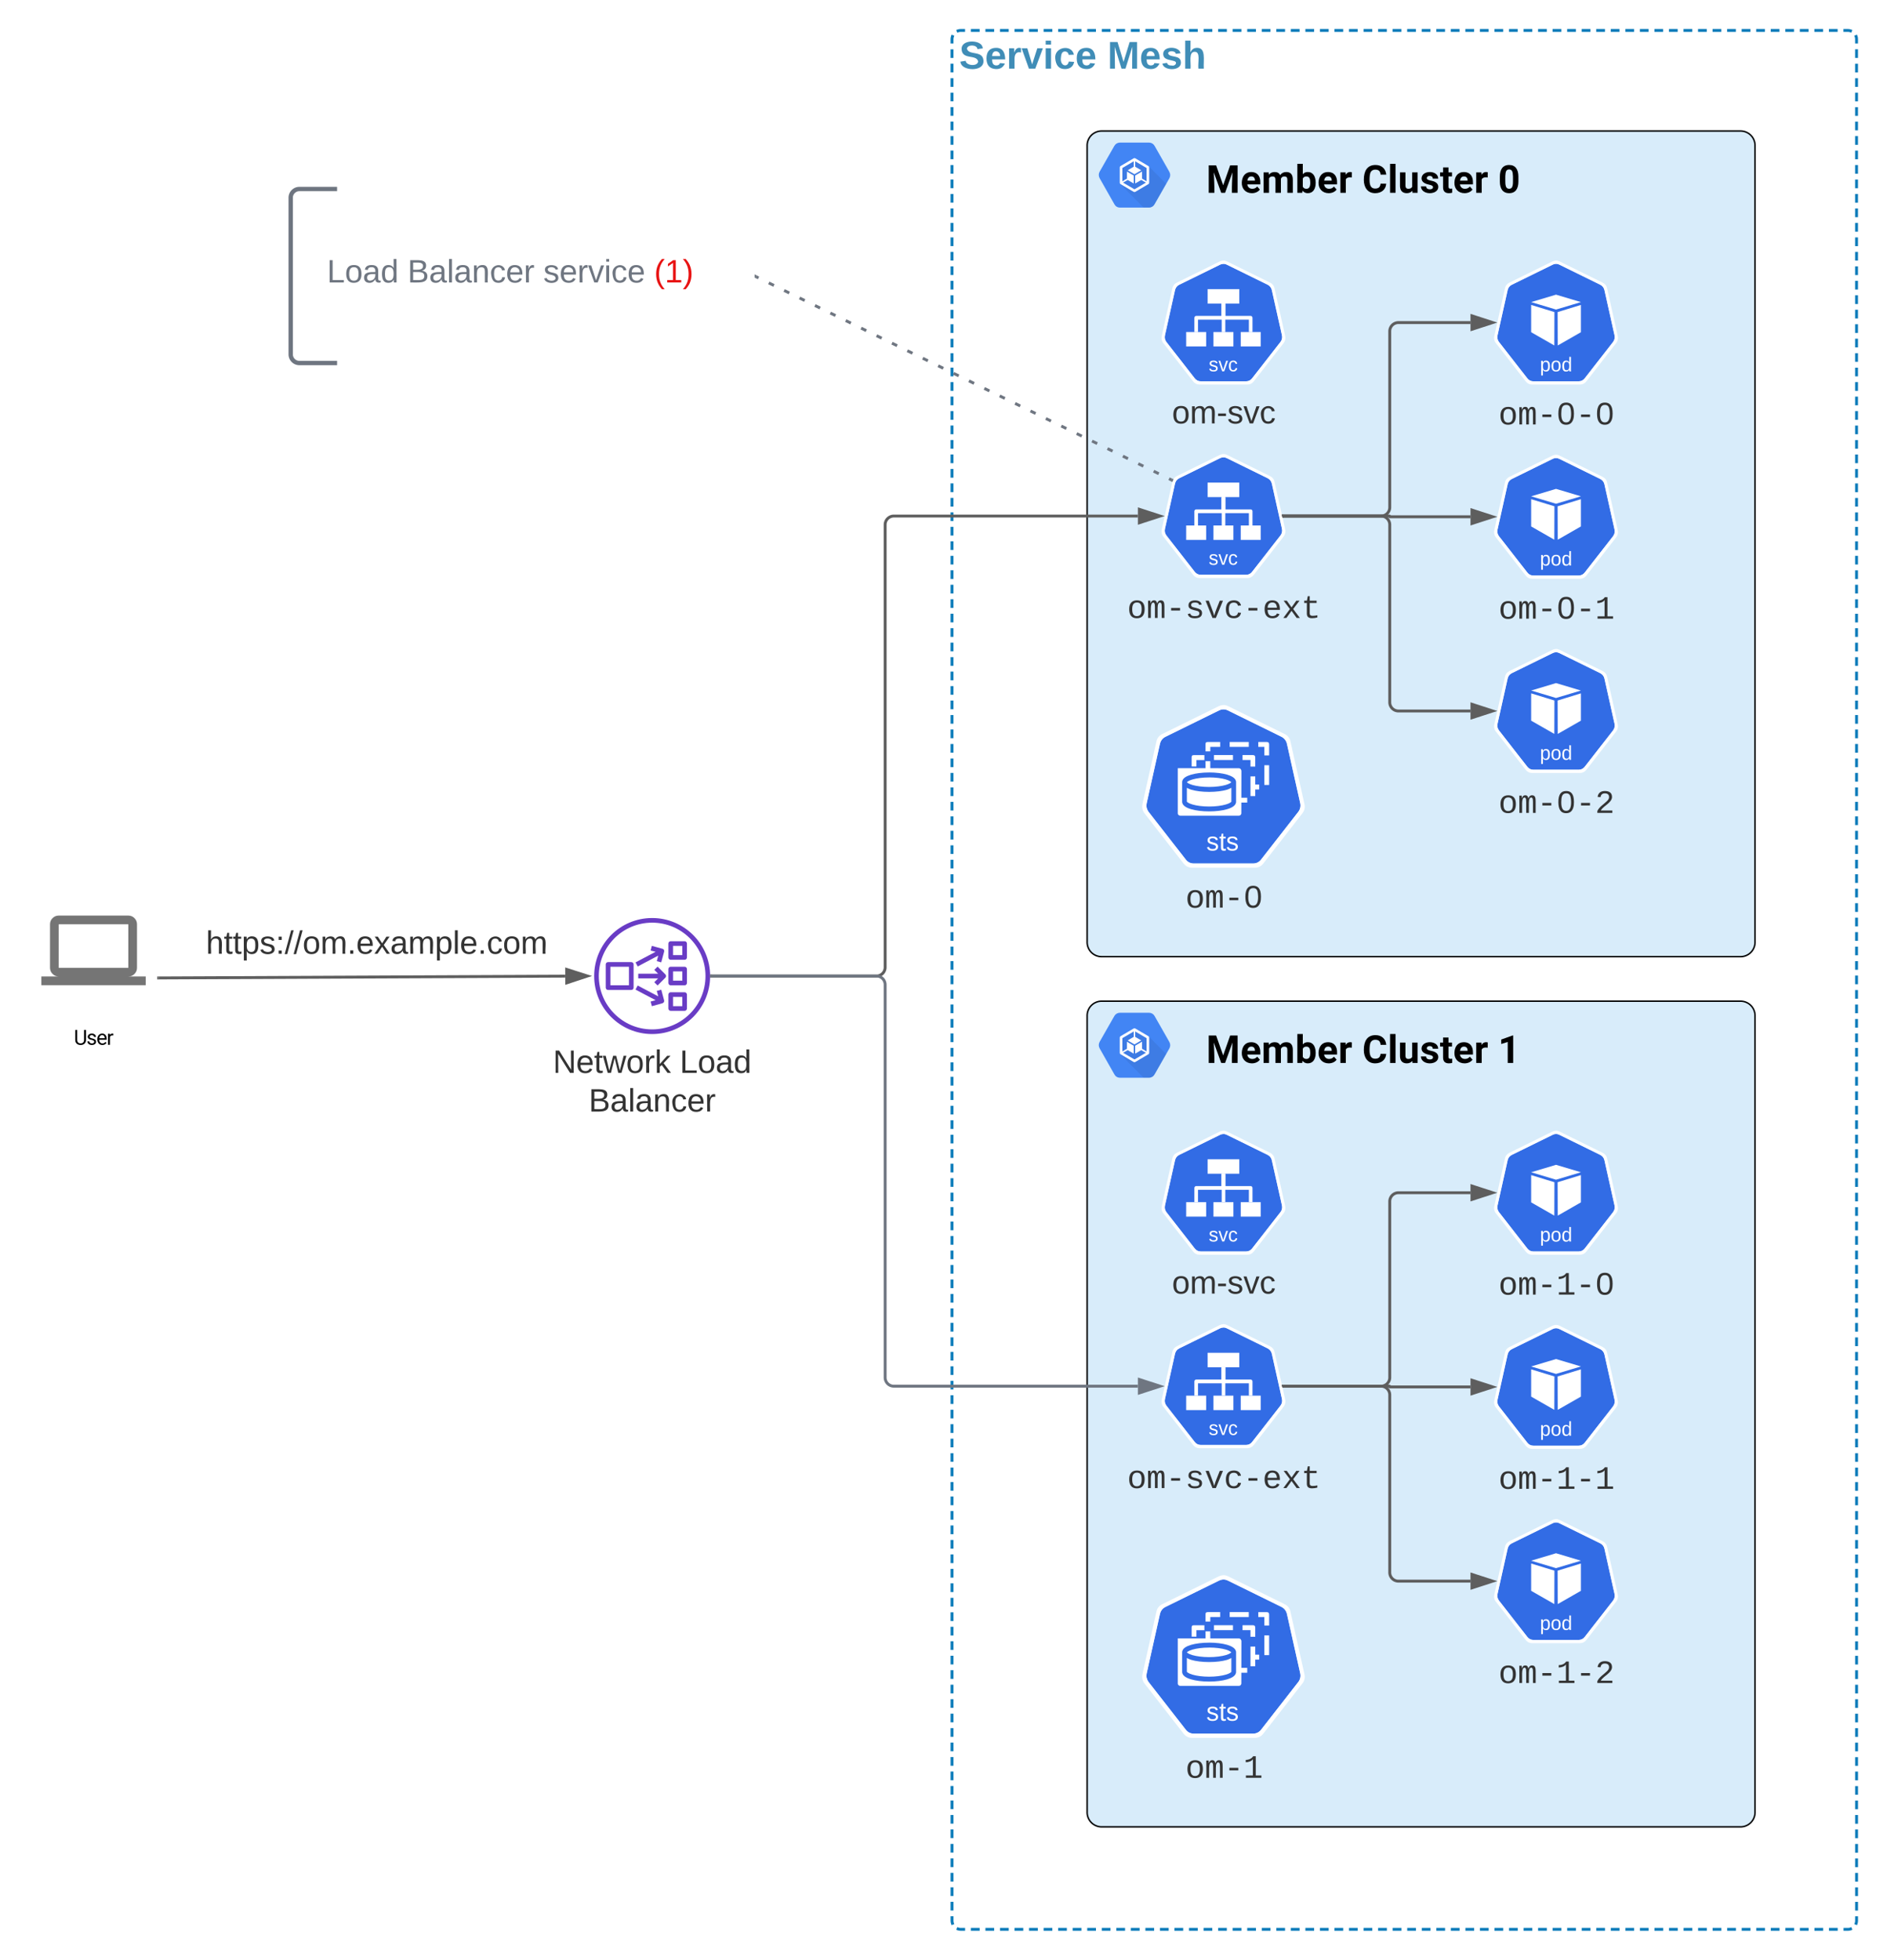 <svg xmlns="http://www.w3.org/2000/svg" xmlns:xlink="http://www.w3.org/1999/xlink" xmlns:lucid="lucid" width="1301.5" height="1351.33"><g transform="translate(1520.5 801)" lucid:page-tab-id="twi-icpY4cYx"><path d="M-1806.87-1258.84H64v2581.68h-1870.87z" fill="#fff"/><path d="M-863.9-774a6 6 0 0 1 6-6H-246a6 6 0 0 1 6 6V523.33a6 6 0 0 1-6 6h-611.9a6 6 0 0 1-6-6z" fill="#fff"/><path d="M-860.62-779.35l.87-.36.92-.23.94-.07h3m4.03 0h6.02m4 0h6.03m4 0h6.03m4.02 0h6.02m4 0h6.03m4 0h6.03m4 0h6.03m4 0h6.03m4.02 0h6m4.03 0h6.03m4 0h6.03m4 0h6.03m4 0h6.02m4 0h6.03m4 0h6.03m4 0h6.03m4.02 0h6.02m4 0h6.03m4.02 0h6m4.02 0h6.02m4 0h6.03m4 0h6.03m4 0h6.03m4 0h6.03m4 0h6.03m4 0h6.02m4 0h6.03m4.02 0h6m4.03 0h6.02m4 0h6.03m4 0h6.03m4 0h6.03m4.02 0h6.02m4 0h6.03m4 0h6.03m4 0h6.03m4 0h6.03m4.02 0h6.02m4 0h6.03m4 0h6.03m4 0h6.03m4 0h6.02m4 0h6.03m4 0h6.03m4 0h6.03m4.02 0h6.02m4.02 0h6m4.03 0h6m4.02 0h6.02m4 0h6.03m4 0h6.03m4 0h6.03m4 0h6.03m4 0h6.03m4 0h6.02m4 0h6.03m4.02 0h6m4.03 0h6.02m4 0h6.03m4 0h6.03m4 0h3.02l.94.07.9.22.88.35m2.63 2.63l.36.87.23.9.07.95v3m0 4v5.97m0 4v5.98m0 4v5.98m0 4v5.98m0 4v6m0 3.98v6m0 3.98v6m0 3.98v6m0 3.98v6m0 3.98v6m0 3.98v6m0 3.98v6m0 3.98v6m0 3.98v6m0 3.98v6m0 3.98v6m0 3.98v6m0 3.98v6m0 3.98v5.98m0 4v5.98m0 4v5.98m0 4v5.98m0 4v5.98m0 4v5.98m0 4v5.98m0 4v5.98m0 4v5.98m0 4v5.98m0 4v5.98m0 4v5.98m0 4v5.98m0 4v5.98m0 4v5.98m0 4v5.98m0 4v5.98m0 4v5.98m0 4v5.98m0 4v5.97m0 4v6m0 4v5.97m0 4v5.98m0 4v5.98m0 4v5.98m0 4v6m0 3.98v6m0 3.98v6m0 3.98v6m0 3.98v6m0 3.98v6m0 3.98v6m0 3.98v6m0 3.98v6m0 3.98v6m0 3.98v6m0 3.98v6m0 3.98v5.98m0 4v5.98m0 4v5.98m0 4v5.98m0 4v5.98m0 4v5.98m0 4v5.98m0 4v5.98m0 4v5.98m0 4v5.98m0 4v5.98m0 4v5.98m0 4v5.98m0 4v5.98m0 4v5.98m0 4v5.98m0 4v5.98m0 4v5.98m0 4v5.98m0 4v5.97m0 4v6m0 3.98v5.98m0 4v6m0 4v5.97m0 4v5.98m0 4v5.98m0 4v5.98m0 4v6m0 3.98v6m0 3.98v6m0 3.98v6m0 3.98v6m0 3.98v6m0 3.98v6m0 3.98v6m0 3.98v6m0 3.98v6m0 3.98v6m0 3.98v6m0 3.98v5.98m0 4v6m0 3.98V197m0 4v5.98m0 4v5.98m0 4v5.98m0 4v5.98m0 4v5.98m0 4v5.98m0 4v5.98m0 4v5.98m0 4v5.98m0 4v5.98m0 4v5.98m0 4v5.98m0 4v5.98m0 4v5.98m0 4v5.98m0 4v5.98m0 4v5.97m0 4v6m0 3.98v5.98m0 4v6m0 4v5.97m0 4v5.98m0 4v5.98m0 4v5.98m0 4v6m0 3.98v6m0 3.98v6m0 3.98v6m0 3.98v6m0 3.98v6m0 3.98v6m0 3.98v6m0 3.98v3l-.07.93-.22.92-.35.86m-2.63 2.62l-.87.36-.9.22-.95.07h-3m-4.02 0h-6.02m-4 0h-6.03m-4 0h-6.03m-4 0h-6.03m-4.02 0h-6.02m-4 0h-6.03m-4 0h-6.03m-4 0h-6.03m-4 0h-6.03m-4 0h-6.02m-4 0h-6.03m-4 0h-6.03m-4 0h-6.03m-4.03 0h-6m-4.03 0h-6.02m-4 0h-6.03m-4.02 0h-6.02m-4 0h-6.03m-4 0h-6.03m-4 0h-6.03m-4 0h-6.03m-4 0h-6.03m-4 0h-6.02m-4.02 0h-6m-4.03 0h-6.02m-4 0h-6.02m-4 0h-6.03m-4 0h-6.03m-4 0h-6.03m-4.02 0h-6.02m-4 0h-6.03m-4 0H-570m-4 0h-6.03m-4.02 0h-6.02m-4 0h-6.03m-4 0h-6.03m-4 0h-6.03m-4 0h-6.03m-4 0h-6.02m-4 0h-6.03m-4 0h-6.03m-4 0h-6.03m-4.03 0h-6m-4.03 0h-6.02m-4 0h-6.03m-4.02 0h-6.02m-4 0h-6.03m-4 0h-6.03m-4 0h-6.03m-4 0h-6.03m-4 0h-6.03m-4 0h-6.02m-4.02 0h-6m-4.03 0h-6.02m-4 0h-6.02m-4 0h-6.03m-4 0h-6.03m-4 0h-6.03m-4.02 0h-6.02m-4 0h-6.03m-4 0h-3.02l-.93-.07-.92-.22-.87-.36m-2.62-2.62l-.36-.87-.22-.93-.07-.94v-3m0-3.98v-6m0-3.98v-6m0-3.98v-6m0-4v-5.98m0-4v-5.98m0-4v-5.98m0-4v-5.98m0-4v-5.98m0-4v-5.98m0-4v-5.97m0-4v-6m0-3.98v-5.98m0-4v-6m0-4v-5.97m0-4v-5.98m0-4v-5.98m0-4v-5.98m0-4v-6m0-3.98v-6m0-3.98v-6m0-3.98v-6m0-3.98v-6m0-3.98v-6m0-3.98v-6m0-3.98v-6m0-3.98v-6m0-3.98v-6m0-3.98v-6m0-3.98v-6m0-3.98v-5.98m0-4v-6m0-3.98V201m0-4v-5.98m0-4v-5.98m0-4v-5.98m0-4v-5.98m0-4v-5.98m0-4v-5.98m0-4v-5.98m0-4v-5.98m0-4v-5.98m0-4v-5.98m0-4v-5.98m0-4v-5.98m0-4v-5.98m0-4V61.3m0-4V51.3m0-4v-5.98m0-4v-5.98m0-4v-5.98m0-4V11.4m0-4v-6m0-4v-5.97m0-4v-5.98m0-4v-5.98m0-4v-5.98m0-4v-6m0-3.98v-6m0-3.98v-6m0-3.98v-6m0-3.98v-6m0-3.98v-6m0-3.98v-6m0-3.98v-6m0-3.98v-6m0-3.98v-6m0-3.98v-6m0-3.98v-6m0-3.98v-6m0-3.98v-5.98m0-4v-5.98m0-4v-5.98m0-4v-5.98m0-4v-5.98m0-4v-5.98m0-4v-5.98m0-4v-5.98m0-4v-5.98m0-4v-5.98m0-4V-278m0-4V-288m0-4v-5.98m0-4v-5.98m0-4v-5.98m0-4v-5.98m0-4v-5.98m0-4v-5.98m0-4v-5.98m0-4v-5.97m0-4v-5.98m0-4v-6m0-4v-5.97m0-4v-5.98m0-4v-5.98m0-4v-5.98m0-4v-6m0-3.98v-6m0-3.98v-6m0-3.98v-6m0-3.98v-6m0-3.98v-6m0-3.98v-6m0-3.98v-6m0-3.98v-6m0-3.98v-6m0-3.98v-6m0-3.98v-6m0-3.98v-6m0-3.98v-5.98m0-4v-5.98m0-4v-5.98m0-4v-5.98m0-4v-5.98m0-4v-5.98m0-4v-5.98m0-4v-5.98m0-4v-5.98m0-4v-5.98m0-4v-5.98m0-4v-5.98m0-4v-5.98m0-4v-5.98m0-4v-5.98m0-4v-5.98m0-4v-5.98m0-4v-5.98m0-4v-5.97m0-4v-6m0-3.98V-767m0-4v-3l.08-.94.22-.9.36-.88" stroke="#0c7cba" stroke-width="2" fill="none"/><use xlink:href="#a" transform="matrix(1,0,0,1,-858.894,-775) translate(0 21.333)"/><use xlink:href="#b" transform="matrix(1,0,0,1,-858.894,-775) translate(102.222 21.333)"/><path d="M-770.67-100.67a10 10 0 0 1 10-10h440.65a10 10 0 0 1 10 10v549.34a10 10 0 0 1-10 10h-440.65a10 10 0 0 1-10-10z" stroke="#000" fill="#d8ecfa"/><path d="M-713.98-82.55l-10.15-17.83c-.8-1.44-2.17-2.24-3.8-2.3h-20.2c-1.63.06-3 .87-3.8 2.3l-10.15 17.78c-.78 1.4-.78 3 0 4.44l10.16 17.92c.78 1.48 2.12 2.33 3.8 2.37h20.2c1.62-.04 3-.9 3.8-2.37l10.14-17.8c.8-1.46.8-3.08 0-4.5z" stroke="#000" stroke-opacity="0" fill="#4285f4"/><path d="M-728.17-86.34l-9.85-4.45-9.44 5.2-.38 11.43 16.1 16.3h3.85c1.63-.07 3.02-.93 3.8-2.38l7.93-13.95z" stroke="#000" stroke-opacity="0" fill-opacity=".07"/><path d="M-728.42-86.5l-9.08-5.33c-.35-.2-.7-.2-1.06 0l-9.08 5.33c-.34.2-.53.52-.53.92v10.62c0 .4.2.73.53.9l9.08 5.35c.35.18.7.18 1.06 0l9.08-5.34c.35-.2.53-.52.53-.92V-85.6v.02c0-.4-.17-.73-.52-.92zm-1.24 10.53l-3.16-1.87v-4.9l-4.7 2.75v5.5l4.17-2.42 3.2 1.84-7.88 4.6-7.87-4.6 3.2-1.84 4.16 2.43v-5.47l-4.7-2.74v4.86l-3.16 1.88v-9.2l7.86-4.62v3.73l-4.17 2.45 4.67 2.72 4.68-2.72-4.17-2.45v-3.73l7.86 4.62v9.2z" stroke="#000" stroke-opacity="0" fill="#fff"/><path d="M-770.67-700.67a10 10 0 0 1 10-10h440.65a10 10 0 0 1 10 10v549.34a10 10 0 0 1-10 10h-440.65a10 10 0 0 1-10-10z" stroke="#000" fill="#d8ecfa"/><path d="M-713.98-682.55l-10.15-17.83c-.8-1.44-2.17-2.24-3.8-2.3h-20.2c-1.63.06-3 .86-3.8 2.3l-10.15 17.78c-.78 1.4-.78 3 0 4.44l10.16 17.92c.78 1.48 2.12 2.33 3.8 2.37h20.2c1.62-.04 3-.9 3.8-2.37l10.14-17.8c.8-1.47.8-3.08 0-4.5z" stroke="#000" stroke-opacity="0" fill="#4285f4"/><path d="M-728.17-686.35l-9.85-4.44-9.44 5.2-.38 11.43 16.1 16.3h3.85c1.63-.07 3.02-.93 3.8-2.38l7.93-13.95z" stroke="#000" stroke-opacity="0" fill-opacity=".07"/><path d="M-728.42-686.5l-9.08-5.34c-.35-.18-.7-.18-1.06 0l-9.08 5.34c-.34.2-.53.52-.53.9v10.64c0 .4.2.73.53.92l9.08 5.33c.35.18.7.18 1.06 0l9.08-5.34c.35-.2.53-.52.53-.92v-10.63c0-.38-.17-.7-.52-.9zm-1.24 10.53l-3.16-1.87v-4.9l-4.7 2.75v5.5l4.17-2.42 3.2 1.84-7.88 4.6-7.87-4.6 3.2-1.84 4.16 2.43v-5.47l-4.7-2.74v4.86l-3.16 1.88v-9.2l7.86-4.62v3.73l-4.17 2.45 4.67 2.72 4.68-2.72-4.17-2.45v-3.73l7.86 4.62v9.2z" stroke="#000" stroke-opacity="0" fill="#fff"/><path d="M-710.67-698h260v40h-260z" fill="#fff" fill-opacity="0"/><use xlink:href="#c" transform="matrix(1,0,0,1,-705.667,-693) translate(17.157 24.946)"/><use xlink:href="#d" transform="matrix(1,0,0,1,-705.667,-693) translate(124.699 24.946)"/><use xlink:href="#e" transform="matrix(1,0,0,1,-705.667,-693) translate(218.416 24.946)"/><path d="M-447.52-619.08c-.8.08-1.46.25-2.1.57l-28.1 13.84c-1.55.73-2.6 2.02-2.92 3.73l-6.97 31.18c-.33 1.45-.1 2.9.72 4.2.08.17.16.25.32.4l19.44 24.96c1.05 1.38 2.5 2.1 4.2 2.1h31.28c1.7 0 3.16-.72 4.2-2.1l19.45-24.94c1.06-1.37 1.46-3 1.06-4.7l-6.97-31.1c-.33-1.7-1.38-3-2.92-3.72l-28.1-13.85c-.9-.4-1.7-.66-2.6-.58z" stroke="#000" stroke-opacity="0" stroke-width="3.83" fill="#326ce5"/><path d="M-447.53-621.33c-.86.08-1.54.25-2.22.6l-29.67 14.62c-1.63.75-2.74 2.12-3.08 3.92l-7.35 32.92c-.34 1.53-.1 3.07.77 4.44.08.17.17.26.34.43l20.52 26.34c1.1 1.46 2.65 2.23 4.44 2.23h33c1.8 0 3.34-.77 4.45-2.23l20.52-26.33c1.1-1.44 1.53-3.15 1.1-4.86l-7.35-32.92c-.34-1.8-1.45-3.17-3.08-3.93l-29.67-14.63c-.94-.43-1.8-.7-2.73-.6zm0 2.3c.94-.08 1.7.1 2.56.52l28.22 13.84c1.45.77 2.48 2.05 2.9 3.76l6.93 31.12c.34 1.7 0 3.25-1.02 4.62l-19.5 24.97c-1.02 1.37-2.48 2.14-4.2 2.14h-31.28c-1.7 0-3.16-.77-4.2-2.13l-19.48-24.96c-.1-.1-.17-.26-.26-.43-.86-1.27-1.1-2.64-.77-4.18l6.93-31.12c.42-1.7 1.36-3 2.9-3.76l28.22-13.85c.68-.35 1.28-.52 2.05-.6z" stroke="#000" stroke-opacity="0" stroke-width="3.83" fill="#fff"/><path d="M-451.53-548.6c0 2.53-.87 3.8-2.6 3.8-1.1 0-1.82-.42-2.2-1.27h-.03c.02.04.03.42.03 1.15v2.84h-1.18v-8.66c0-.75-.02-1.24-.05-1.5h1.14v.2c.02.12.03.3.04.52l.02.47h.02c.2-.45.5-.78.83-.98.35-.22.8-.32 1.37-.32.87 0 1.52.3 1.95.9.43.6.65 1.55.65 2.84zm-1.24 0c0-1-.13-1.73-.4-2.16-.26-.44-.68-.65-1.26-.65-.47 0-.83.1-1.1.3-.26.2-.46.5-.6.94-.14.42-.2 1-.2 1.66 0 .97.15 1.67.44 2.12.3.45.8.68 1.46.68.58 0 1-.22 1.27-.66.27-.44.4-1.18.4-2.23zM-444.08-548.58c0 1.27-.28 2.22-.82 2.84-.54.63-1.34.94-2.38.94-1.02 0-1.8-.32-2.33-.97-.54-.65-.8-1.6-.8-2.8 0-2.53 1.05-3.78 3.17-3.78 1.08 0 1.87.3 2.38.92.5.6.77 1.56.77 2.85zm-1.24 0c0-1-.15-1.74-.44-2.2-.28-.45-.77-.67-1.45-.67-.7 0-1.2.22-1.5.7-.3.45-.47 1.18-.47 2.17 0 .96.15 1.68.46 2.16.3.5.77.72 1.4.72.72 0 1.23-.22 1.52-.7.3-.46.46-1.2.46-2.18zM-438.16-546.1c-.2.46-.5.8-.86 1-.36.2-.8.3-1.34.3-.9 0-1.55-.3-1.97-.93-.42-.62-.63-1.56-.63-2.82 0-2.54.87-3.8 2.6-3.8.54 0 .98.1 1.34.3.36.2.65.53.86.96h.02l-.02-.8v-3.03h1.18v8.5c0 .75 0 1.25.04 1.5h-1.13l-.04-.5-.03-.68zm-3.56-2.5c0 1.04.13 1.76.4 2.2.25.44.67.67 1.26.67.67 0 1.15-.25 1.45-.72.3-.48.44-1.22.44-2.22 0-.96-.15-1.67-.45-2.1-.3-.46-.78-.7-1.45-.7-.58 0-1 .24-1.28.7-.26.44-.4 1.17-.4 2.18z" stroke="#000" stroke-opacity="0" fill="#fff"/><path d="M-464.43-592.7l17.16-5.12 17.16 5.13-17.17 5.14zM-464.43-590.73v18.8l15.98 9.15.08-23.03zM-430.12-590.73v18.8l-15.98 9.15-.08-23.03z" stroke="#000" stroke-opacity="0" stroke-width="3.77" fill="#fff"/><use xlink:href="#f" transform="matrix(1,0,0,1,-520.024,-526.833) translate(32.993 18.5)"/><path d="M-447.52-485.16c-.8.08-1.46.24-2.1.57l-28.1 13.86c-1.55.73-2.6 2.02-2.92 3.72l-6.97 31.18c-.33 1.46-.1 2.92.72 4.2.08.18.16.26.32.42l19.44 24.94c1.05 1.38 2.5 2.1 4.2 2.1h31.28c1.7 0 3.16-.72 4.2-2.1l19.45-24.94c1.06-1.38 1.46-3 1.06-4.7l-6.97-31.1c-.33-1.7-1.38-3-2.92-3.72l-28.1-13.85c-.9-.4-1.7-.64-2.6-.56z" stroke="#000" stroke-opacity="0" stroke-width="3.83" fill="#326ce5"/><path d="M-447.53-487.42c-.86.1-1.54.26-2.22.6l-29.67 14.62c-1.63.77-2.74 2.14-3.08 3.94l-7.35 32.9c-.34 1.55-.1 3.1.77 4.46.08.17.17.25.34.43l20.52 26.33c1.1 1.45 2.65 2.22 4.44 2.22h33c1.8 0 3.34-.77 4.45-2.22l20.52-26.33c1.1-1.46 1.53-3.17 1.1-4.88l-7.35-32.9c-.34-1.8-1.45-3.18-3.08-3.95l-29.67-14.62c-.94-.43-1.8-.68-2.73-.6zm0 2.3c.94-.07 1.7.1 2.56.52l28.22 13.86c1.45.76 2.48 2.05 2.9 3.76l6.93 31.12c.34 1.7 0 3.25-1.02 4.62l-19.5 24.96c-1.02 1.37-2.48 2.14-4.2 2.14h-31.28c-1.7 0-3.16-.77-4.2-2.14l-19.48-24.96c-.1-.1-.17-.26-.26-.43-.86-1.28-1.1-2.65-.77-4.2l6.93-31.1c.42-1.72 1.36-3 2.9-3.77l28.22-13.86c.68-.34 1.28-.5 2.05-.6z" stroke="#000" stroke-opacity="0" stroke-width="3.83" fill="#fff"/><path d="M-451.53-414.7c0 2.55-.87 3.82-2.6 3.82-1.1 0-1.82-.42-2.2-1.27h-.03c.02.04.03.42.03 1.14v2.84h-1.18v-8.66c0-.75-.02-1.24-.05-1.5h1.14v.2c.02.12.03.28.04.52l.02.46h.02c.2-.44.5-.77.83-.97.35-.23.8-.33 1.37-.33.87 0 1.52.3 1.95.9.43.6.65 1.54.65 2.84zm-1.24.03c0-1-.13-1.74-.4-2.17-.26-.44-.68-.66-1.26-.66-.47 0-.83.1-1.1.3-.26.2-.46.52-.6.96-.14.42-.2.98-.2 1.66 0 .97.15 1.66.44 2.12.3.45.8.67 1.46.67.58 0 1-.2 1.27-.64s.4-1.18.4-2.23zM-444.08-414.67c0 1.28-.28 2.23-.82 2.85-.54.63-1.34.94-2.38.94-1.02 0-1.8-.33-2.33-.97-.54-.66-.8-1.6-.8-2.82 0-2.5 1.05-3.77 3.17-3.77 1.08 0 1.87.3 2.38.93.5.6.77 1.55.77 2.83zm-1.24 0c0-1-.15-1.73-.44-2.2-.28-.44-.77-.67-1.45-.67-.7 0-1.2.23-1.5.7-.3.46-.47 1.18-.47 2.17 0 .96.15 1.7.46 2.17.3.48.77.72 1.4.72.72 0 1.23-.23 1.52-.7.3-.46.46-1.2.46-2.2zM-438.16-412.2c-.2.48-.5.8-.86 1-.36.2-.8.32-1.34.32-.9 0-1.55-.32-1.97-.94-.42-.6-.63-1.55-.63-2.8 0-2.55.87-3.82 2.6-3.82.54 0 .98.1 1.34.3.36.2.65.53.86.97h.02l-.02-.8v-3.04h1.18v8.48c0 .76 0 1.26.04 1.5h-1.13l-.04-.5-.03-.67zm-3.56-2.47c0 1.02.13 1.75.4 2.2.25.43.67.66 1.26.66.67 0 1.15-.26 1.45-.73.3-.48.44-1.22.44-2.22 0-.96-.15-1.67-.45-2.12-.3-.44-.78-.68-1.45-.68-.58 0-1 .24-1.28.7-.26.44-.4 1.17-.4 2.18z" stroke="#000" stroke-opacity="0" fill="#fff"/><path d="M-464.43-458.78l17.16-5.13 17.16 5.12-17.17 5.13zM-464.43-456.8v18.8l15.98 9.14.08-23.03zM-430.12-456.8v18.8l-15.98 9.14-.08-23.03z" stroke="#000" stroke-opacity="0" stroke-width="3.77" fill="#fff"/><use xlink:href="#g" transform="matrix(1,0,0,1,-520.024,-392.917) translate(32.993 18.5)"/><path d="M-447.52-351.24c-.8.08-1.46.24-2.1.56l-28.1 13.85c-1.55.73-2.6 2.03-2.92 3.73l-6.97 31.18c-.33 1.46-.1 2.92.72 4.2.08.17.16.25.32.42l19.44 24.94c1.05 1.38 2.5 2.1 4.2 2.1h31.28c1.7 0 3.16-.72 4.2-2.1l19.45-24.94c1.06-1.38 1.46-3 1.06-4.7l-6.97-31.1c-.33-1.7-1.38-3-2.92-3.73l-28.1-13.85c-.9-.4-1.7-.64-2.6-.56z" stroke="#000" stroke-opacity="0" stroke-width="3.83" fill="#326ce5"/><path d="M-447.53-353.5c-.86.1-1.54.26-2.22.6l-29.67 14.62c-1.63.77-2.74 2.14-3.08 3.93l-7.35 32.92c-.34 1.54-.1 3.08.77 4.45.08.17.17.25.34.42l20.52 26.34c1.1 1.45 2.65 2.22 4.44 2.22h33c1.8 0 3.34-.77 4.45-2.22l20.52-26.34c1.1-1.45 1.53-3.16 1.1-4.87l-7.35-32.92c-.34-1.8-1.45-3.16-3.08-3.93l-29.67-14.62c-.94-.43-1.8-.7-2.73-.6zm0 2.3c.94-.08 1.7.1 2.56.52l28.22 13.85c1.45.77 2.48 2.06 2.9 3.76l6.93 31.13c.34 1.7 0 3.25-1.02 4.6l-19.5 24.98c-1.02 1.37-2.48 2.14-4.2 2.14h-31.28c-1.7 0-3.16-.77-4.2-2.14l-19.48-24.97c-.1-.08-.17-.25-.26-.42-.86-1.3-1.1-2.65-.77-4.2l6.93-31.12c.42-1.7 1.36-3 2.9-3.76l28.22-13.85c.68-.34 1.28-.5 2.05-.6z" stroke="#000" stroke-opacity="0" stroke-width="3.83" fill="#fff"/><path d="M-451.53-280.78c0 2.54-.87 3.8-2.6 3.8-1.1.02-1.82-.4-2.2-1.26h-.03c.02.04.03.42.03 1.15v2.86h-1.18v-8.66c0-.75-.02-1.25-.05-1.5h1.14v.2c.02.12.03.28.04.52l.02.46h.02c.2-.44.5-.77.83-.98.35-.2.8-.32 1.37-.32.87 0 1.52.3 1.95.9.43.6.65 1.55.65 2.84zm-1.24.02c0-1-.13-1.73-.4-2.16-.26-.44-.68-.66-1.26-.66-.47 0-.83.1-1.1.3-.26.2-.46.52-.6.95-.14.42-.2 1-.2 1.67 0 .96.15 1.66.44 2.1.3.46.8.7 1.46.7.58 0 1-.22 1.27-.67.27-.44.4-1.18.4-2.23zM-444.08-280.75c0 1.28-.28 2.23-.82 2.85-.54.62-1.34.93-2.38.93-1.02 0-1.8-.32-2.33-.96-.54-.66-.8-1.6-.8-2.82 0-2.52 1.05-3.77 3.17-3.77 1.08 0 1.87.3 2.38.92.5.6.77 1.56.77 2.85zm-1.24 0c0-1-.15-1.74-.44-2.2-.28-.44-.77-.67-1.45-.67-.7 0-1.2.23-1.5.7-.3.46-.47 1.18-.47 2.17 0 .96.15 1.68.46 2.17.3.48.77.7 1.4.7.72 0 1.23-.2 1.52-.68.3-.47.46-1.2.46-2.2zM-438.16-278.27c-.2.46-.5.8-.86 1-.36.2-.8.3-1.34.3-.9 0-1.55-.3-1.97-.93-.42-.62-.63-1.56-.63-2.8 0-2.56.87-3.82 2.6-3.82.54 0 .98.1 1.34.3.36.2.65.53.86.97h.02l-.02-.8v-3.04h1.18v8.5c0 .75 0 1.26.04 1.5h-1.13l-.04-.5-.03-.67zm-3.56-2.48c0 1.02.13 1.75.4 2.18.25.45.67.67 1.26.67.67 0 1.15-.24 1.45-.72.3-.47.44-1.2.44-2.2 0-.98-.15-1.7-.45-2.13-.3-.45-.78-.68-1.45-.68-.58 0-1 .23-1.28.7-.26.44-.4 1.16-.4 2.18z" stroke="#000" stroke-opacity="0" fill="#fff"/><path d="M-464.43-324.86l17.16-5.13 17.16 5.14-17.17 5.13zM-464.43-322.9v18.82l15.98 9.14.08-23.04zM-430.12-322.9v18.82l-15.98 9.14-.08-23.04z" stroke="#000" stroke-opacity="0" stroke-width="3.77" fill="#fff"/><use xlink:href="#h" transform="matrix(1,0,0,1,-520.024,-259) translate(32.993 18.5)"/><path d="M-676.9-485.67c-.82.08-1.47.25-2.12.57l-28.1 13.85c-1.54.73-2.6 2.02-2.92 3.72l-6.96 31.18c-.33 1.46-.08 2.92.73 4.22.08.16.16.24.32.4l19.44 24.95c1.04 1.37 2.5 2.1 4.2 2.1h31.26c1.7 0 3.16-.73 4.22-2.1l19.43-24.95c1.07-1.38 1.47-3 1.07-4.7l-6.97-31.1c-.32-1.7-1.38-3-2.9-3.72l-28.12-13.85c-.9-.4-1.7-.65-2.6-.57z" stroke="#000" stroke-opacity="0" stroke-width="3.83" fill="#326ce5"/><path d="M-676.92-487.92c-.86.1-1.54.26-2.23.6l-29.67 14.62c-1.62.77-2.73 2.14-3.07 3.94l-7.35 32.9c-.34 1.55-.08 3.1.77 4.46.1.17.18.25.35.43l20.52 26.33c1.1 1.45 2.64 2.22 4.43 2.22h33c1.8 0 3.34-.77 4.45-2.22l20.52-26.33c1.1-1.46 1.54-3.17 1.1-4.96l-7.34-32.83c-.34-1.8-1.45-3.17-3.08-3.94l-29.67-14.62c-.93-.43-1.78-.68-2.72-.6zm0 2.3c.94-.07 1.7.1 2.56.52l28.22 13.86c1.45.76 2.48 2.05 2.9 3.76l6.93 31.12c.33 1.7 0 3.25-1.04 4.62l-19.5 24.96c-1.02 1.37-2.47 2.14-4.18 2.14h-31.3c-1.7 0-3.16-.77-4.18-2.14l-19.5-24.96c-.08-.1-.17-.26-.25-.43-.86-1.28-1.12-2.65-.77-4.2l6.92-31.1c.43-1.72 1.37-3 2.9-3.77l28.23-13.86c.68-.34 1.28-.5 2.05-.5z" stroke="#000" stroke-opacity="0" stroke-width="3.83" fill="#fff"/><path d="M-680.64-413.55c0 .7-.25 1.2-.75 1.6-.5.36-1.2.55-2.1.55-.88 0-1.56-.15-2.04-.45-.47-.3-.78-.77-.93-1.4l1.04-.2c.1.38.3.67.62.86.3.2.74.28 1.3.28.6 0 1.03-.1 1.3-.3.28-.18.42-.46.42-.84 0-.3-.1-.52-.3-.7-.18-.17-.5-.32-.9-.44l-.86-.23c-.67-.18-1.15-.36-1.44-.53-.28-.17-.5-.38-.66-.63-.17-.23-.25-.54-.25-.9 0-.66.24-1.16.7-1.5.46-.36 1.13-.54 2-.54.8 0 1.4.15 1.87.43.46.27.75.72.87 1.35l-1.06.13c-.06-.32-.24-.57-.52-.74-.3-.18-.67-.26-1.15-.26-.52 0-.9.08-1.17.25-.25.17-.38.4-.38.75 0 .2.06.38.16.52.12.12.27.25.47.33.2.1.64.23 1.3.4.62.15 1.07.3 1.35.45.27.13.5.3.64.45.16.17.3.36.38.58.08.22.12.47.12.75zM-676.15-411.55h-1.4l-2.56-7.28h1.24l1.56 4.74.45 1.6.23-.78.25-.8 1.6-4.75h1.26zM-671.67-415.2c0 .96.15 1.68.44 2.14.3.47.75.7 1.34.7.43 0 .78-.1 1.05-.35.28-.24.46-.6.53-1.08l1.2.07c-.1.7-.4 1.26-.9 1.67-.47.42-1.1.63-1.84.63-1 0-1.74-.32-2.26-.96-.52-.65-.78-1.6-.78-2.83 0-1.2.26-2.15.78-2.8.52-.63 1.27-.95 2.25-.95.72 0 1.32.2 1.8.58.47.38.77.9.9 1.6l-1.2.08c-.07-.4-.23-.7-.48-.95-.25-.24-.6-.35-1.05-.35-.63 0-1.08.2-1.36.63-.27.43-.4 1.15-.4 2.16z" stroke="#000" stroke-opacity="0" fill="#fff"/><path d="M-702.37-438.66h13.8v9.97h-13.8zM-683.56-438.66h13.78v9.97h-13.78zM-664.75-438.66h13.78v9.97h-13.78zM-687.6-468.22h21.85v9.98h-21.84z" stroke="#000" stroke-opacity="0" stroke-width="3.77" fill="#fff"/><path d="M-677.93-458.25v8.5h-17.53c-.7 0-1.26.58-1.26 1.3v9.78h2.5v-8.5h17.55c.7 0 1.25-.57 1.25-1.3v-9.78z" stroke="#000" stroke-opacity="0" stroke-width="3.77" fill="#fff"/><path d="M-677.92-458.25v9.8c0 .7.56 1.28 1.26 1.28h17.53v8.5h2.5v-9.8c0-.7-.54-1.28-1.24-1.28h-17.55v-8.5z" stroke="#000" stroke-opacity="0" stroke-width="3.77" fill="#fff"/><path d="M-677.96-458.25v9.8c0 .14.02.3.08.44v9.33h2.5v-9.8c0-.15-.02-.3-.07-.44v-9.35z" stroke="#000" stroke-opacity="0" stroke-width="3.77" fill="#fff"/><use xlink:href="#i" transform="matrix(1,0,0,1,-749.417,-393.417) translate(6.322 18.5)"/><path d="M-1070.7-168c-22.08 0-40 17.92-40 40s17.92 40 40 40 40-17.92 40-40-17.92-40-40-40zm0 76.8c-20.32 0-36.8-16.48-36.8-36.8 0-20.32 16.48-36.8 36.8-36.8 20.32 0 36.8 16.48 36.8 36.8 0 20.32-16.48 36.8-36.8 36.8z" stroke="#fff" stroke-opacity="0" stroke-width="3" fill="#693cc5"/><path d="M-1085.1-118.4h-16c-.9 0-1.6-.7-1.6-1.6v-16c0-.9.7-1.6 1.6-1.6h16c.9 0 1.6.7 1.6 1.6v16c0 .9-.7 1.6-1.6 1.6zm-14.4-3.2h12.8v-12.8h-12.8zM-1048.3-139.2h-9.6c-.9 0-1.6-.72-1.6-1.6v-9.6c0-.88.7-1.6 1.6-1.6h9.6c.88 0 1.6.72 1.6 1.6v9.6c0 .88-.72 1.6-1.6 1.6zm-8-3.2h6.4v-6.4h-6.4zM-1048.3-121.6h-9.6c-.9 0-1.6-.72-1.6-1.6v-9.6c0-.88.7-1.6 1.6-1.6h9.6c.88 0 1.6.72 1.6 1.6v9.6c0 .88-.72 1.6-1.6 1.6zm-8-3.2h6.4v-6.4h-6.4zM-1048.3-104h-9.6c-.9 0-1.6-.72-1.6-1.6v-9.6c0-.88.7-1.6 1.6-1.6h9.6c.88 0 1.6.72 1.6 1.6v9.6c0 .88-.72 1.6-1.6 1.6zm-8-3.2h6.4v-6.4h-6.4zM-1061.57-126.87l-5.38 5.38-2.27-2.24 2.65-2.66h-13.73v-3.2h13.73l-2.65-2.66 2.27-2.25 5.38 5.37c.63.62.63 1.63 0 2.26zM-1062.45-144.78l-1.98 7.35-3.07-.84 1-3.8-14.17 7.48-1.5-2.8 13.86-7.32-3.45-.88.83-3.2 7.36 2c.85.2 1.37 1.08 1.13 1.94 0 .02 0 .05-.02.08zM-1063.56-109.24l-7.35 2.04-.86-3.2 3.44-.94-13.86-7.32 1.5-2.8 14.2 7.48-1.02-3.75 3.1-.83 1.97 7.35c.23.83-.28 1.72-1.13 1.95z" stroke="#fff" stroke-opacity="0" stroke-width="3" fill="#693cc5"/><use xlink:href="#j" transform="matrix(1,0,0,1,-1140.703,-79) translate(1.574 17.778)"/><use xlink:href="#k" transform="matrix(1,0,0,1,-1140.703,-79) translate(89.043 17.778)"/><use xlink:href="#l" transform="matrix(1,0,0,1,-1140.703,-79) translate(26.235 44.444)"/><path d="M-1450.7-162a6 6 0 0 1 6-6h368a6 6 0 0 1 6 6v28a6 6 0 0 1-6 6h-368a6 6 0 0 1-6-6z" stroke="#000" stroke-opacity="0" stroke-width="3" fill="#fff" fill-opacity="0"/><use xlink:href="#m" transform="matrix(1,0,0,1,-1445.703,-163) translate(67.222 19.653)"/><g filter="url(#n)"><path d="M-1500-188.67a2 2 0 0 1 2-2h84a2 2 0 0 1 2 2v124a2 2 0 0 1-2 2h-84a2 2 0 0 1-2-2z" fill="#fff"/><path d="M-1432-128.67c1.65 0 3.07-.58 4.24-1.75 1.18-1.18 1.76-2.6 1.76-4.25v-30c0-1.65-.58-3.07-1.76-4.24-1.17-1.18-2.6-1.77-4.24-1.77h-48c-1.65 0-3.07.6-4.24 1.76-1.18 1.16-1.76 2.58-1.76 4.23v30c0 1.66.58 3.07 1.76 4.25 1.17 1.17 2.6 1.75 4.24 1.75h-12v6h72v-6zm-48-36h48v30h-48z" fill="#757575"/><use xlink:href="#o" transform="matrix(1,0,0,1,-1500,-109.667) translate(30.451 28.058)"/></g><path d="M-1411-126.67l280.36-1.25" stroke="#5e5e5e" stroke-width="2" fill="none"/><path d="M-1410.97-125.67h-1.03v-2h1.02z" stroke="#5e5e5e" stroke-width=".05" fill="#5e5e5e"/><path d="M-1115.38-128l-14.24 4.7-.04-9.26z" stroke="#5e5e5e" stroke-width="2" fill="#5e5e5e"/><path d="M-1029.7-128H-916a6 6 0 0 0 6-6v-305.17a6 6 0 0 1 6-6h168.33" stroke="#5e5e5e" stroke-width="2" fill="none"/><path d="M-1029.68-127h-1.06l.04-1-.07-1h1.1z" stroke="#5e5e5e" stroke-width=".05" fill="#5e5e5e"/><path d="M-720.4-445.17l-14.27 4.64v-9.27z" stroke="#5e5e5e" stroke-width="2" fill="#5e5e5e"/><path d="M-635.16-445.17h67.2a6 6 0 0 0 6-6v-121.4a6 6 0 0 1 6-6h49.7" stroke="#5e5e5e" stroke-width="2" fill="none"/><path d="M-635.13-444.17h-.8l-.45-2h1.25z" stroke="#5e5e5e" stroke-width=".05" fill="#5e5e5e"/><path d="M-491-578.58l-14.27 4.63v-9.27z" stroke="#5e5e5e" stroke-width="2" fill="#5e5e5e"/><path d="M-635.16-445.17h72.95a.25.25 0 0 1 .24.25.25.25 0 0 0 .25.25h55.43" stroke="#5e5e5e" stroke-width="2" fill="none"/><path d="M-635.13-444.17h-.8l-.45-2h1.25z" stroke="#5e5e5e" stroke-width=".05" fill="#5e5e5e"/><path d="M-491-444.67l-14.27 4.64v-9.27z" stroke="#5e5e5e" stroke-width="2" fill="#5e5e5e"/><path d="M-635.16-445.17h67.2a6 6 0 0 1 6 6v122.42a6 6 0 0 0 6 6h49.7" stroke="#5e5e5e" stroke-width="2" fill="none"/><path d="M-635.13-444.17h-.8l-.45-2h1.25z" stroke="#5e5e5e" stroke-width=".05" fill="#5e5e5e"/><path d="M-491-310.75l-14.27 4.63v-9.26z" stroke="#5e5e5e" stroke-width="2" fill="#5e5e5e"/><path d="M-677-311.87c-1.05.1-1.9.32-2.75.74l-36.87 18.17c-2.02.96-3.4 2.66-3.83 4.9l-9.13 40.9c-.43 1.9-.1 3.82.95 5.52.1.2.22.32.43.53l25.5 32.72c1.38 1.8 3.3 2.76 5.53 2.76h41c2.24 0 4.15-.96 5.53-2.76l25.5-32.73c1.4-1.82 1.92-3.94 1.4-6.17l-9.15-40.8c-.42-2.23-1.8-3.93-3.82-4.9l-36.87-18.16c-1.15-.53-2.22-.85-3.4-.74z" stroke="#000" stroke-opacity="0" stroke-width="3.83" fill="#326ce5"/><path d="M-677-314.83c-1.13.1-2.02.33-2.92.78l-38.92 19.18c-2.13 1-3.6 2.8-4.04 5.16l-9.65 43.18c-.44 2.02-.1 4.03 1 5.83.13.23.24.34.46.57l26.92 34.55c1.46 1.9 3.48 2.9 5.83 2.9h43.3c2.36 0 4.38-1 5.83-2.9l26.93-34.55c1.46-1.9 2.02-4.15 1.46-6.4l-9.65-43.18c-.45-2.36-1.9-4.16-4.04-5.17l-38.9-19.18c-1.25-.56-2.37-.9-3.6-.78zm0 3.02c1.23-.12 2.24.1 3.36.67l37.02 18.17c1.9 1 3.25 2.7 3.8 4.94l9.1 40.82c.45 2.25 0 4.27-1.35 6.06l-25.57 32.75c-1.35 1.8-3.26 2.82-5.5 2.82h-41.05c-2.24 0-4.14-1-5.5-2.8l-25.56-32.76c-.12-.1-.23-.34-.34-.56-1.12-1.68-1.46-3.48-1-5.5l9.08-40.82c.56-2.25 1.8-3.93 3.8-4.94l37.02-18.17c.9-.45 1.7-.68 2.7-.8z" stroke="#000" stroke-opacity="0" stroke-width="3.83" fill="#fff"/><path d="M-689.03-287.7v4.8h3.3v-3.1h6.8v-3.4h-8.43c-1.36 0-1.67.46-1.67 1.7zm16.67 1.7h13.16v-3.4h-13.16zm19.74 0h4.16v5.88h3.3v-7.57c0-1.34-.7-1.67-1.67-1.7h-5.8zm-36.4 11.58v11.86h3.28v-13.57h-3.3zm40.56 2.78v11.9h3.3v-13.6h-3.3zm-36.45 15h13.15v-3.4h-13.16zm27.23 0h5.66v-3.4h-5.67z" stroke="#000" stroke-opacity="0" stroke-width="3.77" fill="#fff"/><path d="M-698.6-278.65v6.16h3.3v-4.44h5.48v-3.4h-7.1c-1.37 0-1.68.45-1.68 1.7zm15.4 1.7h13.1v-3.4h-13.1zm19.7 0h5.48v4.53h3.3v-6.23c0-1.05-.45-1.73-1.64-1.7h-7.15zM-698.6-264v11.86h3.3v-13.57h-3.3zm40.58.06v11.86h3.3v-13.56h-3.3zm-35.14 16.35H-680v-3.36h-13.16zm19.74 0h13.16v-3.36h-13.16z" stroke="#000" stroke-opacity="0" stroke-width="3.77" fill="#fff"/><path d="M-708.16-240.17v-31.14l42 .03c1.3 0 1.88 1.1 1.88 1.93l-.05 29.1c-.04 1.12-.92 1.74-1.8 1.7h-40.36c-.74 0-1.7-.62-1.66-1.63z" stroke="#000" stroke-opacity="0" stroke-width="3.77" fill="#fff"/><path d="M-686.55-268.34c-4.8 0-9.16.56-12.43 1.5-1.64.5-3.02 1.08-4.14 1.83-1.08.74-2.04 1.84-2.04 3.34v13.48c0 1.5.96 2.57 2.04 3.32 1.12.78 2.5 1.35 4.14 1.83 3.27.97 7.63 1.53 12.43 1.53s9.16-.56 12.44-1.53c1.63-.48 3-1.05 4.12-1.83 1.08-.75 2.05-1.82 2.05-3.32v-13.48c0-1.5-.97-2.6-2.05-3.35-1.12-.76-2.5-1.35-4.13-1.84-3.3-.94-7.64-1.5-12.45-1.5zm0 3.38c4.54 0 8.68.56 11.54 1.4 1.45.43 2.53.94 3.16 1.37.63.44.63.65.63.54 0-.13 0 .08-.64.54-.63.43-1.7.9-3.16 1.34-2.87.83-7 1.4-11.55 1.4-4.54 0-8.67-.57-11.54-1.4-1.44-.43-2.52-.9-3.15-1.34-.64-.46-.64-.67-.64-.54 0 .1 0-.1.65-.53.63-.42 1.7-.93 3.16-1.36 2.88-.83 7-1.4 11.55-1.4zm-15.34 7.17c.9.46 1.76.95 2.92 1.3 3.27.96 7.63 1.53 12.43 1.53s9.16-.57 12.44-1.53c1.14-.35 2-.84 2.9-1.3v9.62c0-.1 0 .1-.64.53-.63.43-1.7.94-3.16 1.34-2.87.85-7 1.42-11.55 1.42-4.54 0-8.67-.57-11.54-1.43-1.44-.4-2.52-.92-3.15-1.35-.64-.43-.64-.64-.64-.53z" stroke="#000" stroke-opacity="0" stroke-width="3.77" fill="#326ce5"/><path d="M-680.36-217.2c0 .9-.33 1.6-1 2.1-.65.48-1.57.73-2.76.73-1.15 0-2.05-.2-2.67-.58-.6-.4-1.02-1-1.2-1.84l1.35-.27c.13.52.4.9.8 1.14.43.24 1 .36 1.73.36.78 0 1.35-.13 1.7-.38.38-.25.56-.62.56-1.12 0-.37-.12-.68-.37-.92-.26-.2-.66-.4-1.22-.56l-1.1-.3c-.9-.24-1.53-.47-1.9-.7-.38-.22-.67-.5-.87-.83-.22-.3-.32-.7-.32-1.17 0-.87.3-1.53.9-2 .6-.46 1.48-.68 2.64-.68 1.02 0 1.83.2 2.43.55.6.38 1 .97 1.15 1.8l-1.4.17c-.08-.43-.3-.75-.68-.98-.38-.24-.87-.35-1.5-.35-.7 0-1.22.1-1.55.33-.33.22-.5.54-.5 1 0 .25.07.48.2.66.15.17.35.33.62.44.27.13.83.3 1.7.52.8.2 1.4.4 1.76.6.36.17.65.37.85.6.2.2.38.45.5.75.1.27.16.6.16.97zM-674.98-214.56c-.5.14-1.02.2-1.55.2-1.24 0-1.86-.7-1.86-2.15v-6.4h-1.06v-1.14h1.13l.46-2.14h1.03v2.14h1.7v1.15h-1.7v6.05c0 .46.07.78.2.97.16.2.4.27.77.27.2 0 .5-.05.9-.13zM-666.72-217.2c0 .9-.33 1.6-1 2.1-.65.48-1.57.73-2.76.73-1.15 0-2.05-.2-2.67-.58-.62-.4-1.03-1-1.22-1.84l1.36-.27c.12.52.4.9.8 1.14.42.24 1 .36 1.72.36.78 0 1.35-.13 1.7-.38.38-.25.56-.62.56-1.12 0-.37-.12-.68-.37-.92-.25-.2-.65-.4-1.2-.56l-1.12-.3c-.88-.24-1.5-.47-1.9-.7-.36-.22-.65-.5-.86-.83-.22-.3-.32-.7-.32-1.17 0-.87.3-1.53.9-2 .6-.46 1.5-.68 2.64-.68 1.02 0 1.83.2 2.43.55.6.38 1 .97 1.15 1.8l-1.4.17c-.08-.43-.3-.75-.68-.98-.38-.24-.87-.35-1.5-.35-.7 0-1.22.1-1.54.33-.33.22-.5.54-.5 1 0 .25.07.48.2.66.14.17.34.33.62.44.26.13.83.3 1.7.52.8.2 1.4.4 1.75.6.36.17.65.37.85.6.2.2.38.45.5.75.1.27.16.6.16.97z" stroke="#000" stroke-opacity="0" fill="#fff"/><use xlink:href="#p" transform="matrix(1,0,0,1,-762.75,-193.667) translate(59.829 18.5)"/><path d="M-676.9-619.1c-.82.1-1.47.26-2.12.58l-28.1 13.85c-1.54.73-2.6 2.03-2.92 3.73l-6.96 31.18c-.33 1.46-.08 2.9.73 4.2.08.17.16.25.32.4l19.44 24.96c1.04 1.38 2.5 2.1 4.2 2.1h31.26c1.7 0 3.16-.72 4.22-2.1l19.43-24.95c1.07-1.37 1.47-3 1.07-4.7l-6.97-31.1c-.32-1.7-1.38-3-2.9-3.72l-28.12-13.85c-.9-.4-1.7-.65-2.6-.57z" stroke="#000" stroke-opacity="0" stroke-width="3.83" fill="#326ce5"/><path d="M-676.92-621.33c-.86.08-1.54.25-2.23.6l-29.67 14.62c-1.62.75-2.73 2.12-3.07 3.92l-7.35 32.92c-.34 1.53-.08 3.07.77 4.44.1.17.18.26.35.43l20.52 26.34c1.1 1.46 2.64 2.23 4.43 2.23h33c1.8 0 3.34-.77 4.45-2.23l20.52-26.33c1.1-1.44 1.54-3.15 1.1-4.95l-7.34-32.83c-.34-1.8-1.45-3.17-3.08-3.93l-29.67-14.63c-.93-.43-1.78-.7-2.72-.6zm0 2.3c.94-.08 1.7.1 2.56.52l28.22 13.84c1.45.77 2.48 2.05 2.9 3.76l6.93 31.12c.33 1.7 0 3.25-1.04 4.62l-19.5 24.97c-1.02 1.37-2.47 2.14-4.18 2.14h-31.3c-1.7 0-3.16-.77-4.18-2.13l-19.5-24.96c-.08-.1-.17-.26-.25-.43-.86-1.27-1.12-2.64-.77-4.18l6.92-31.12c.43-1.7 1.37-3 2.9-3.76l28.23-13.85c.68-.35 1.28-.52 2.05-.52z" stroke="#000" stroke-opacity="0" stroke-width="3.83" fill="#fff"/><path d="M-680.64-546.97c0 .7-.25 1.22-.75 1.6-.5.36-1.2.55-2.1.55-.88 0-1.56-.15-2.04-.44-.47-.3-.78-.77-.93-1.4l1.04-.22c.1.4.3.68.62.87.3.17.74.26 1.3.26.6 0 1.03-.1 1.3-.28.28-.2.42-.48.42-.86 0-.28-.1-.52-.3-.7-.18-.17-.5-.32-.9-.44l-.86-.23c-.67-.18-1.15-.35-1.44-.52-.28-.18-.5-.4-.66-.64-.17-.25-.25-.56-.25-.9 0-.68.24-1.18.7-1.53.46-.35 1.13-.52 2-.52.8 0 1.4.14 1.87.42.46.28.75.74.87 1.36l-1.06.14c-.06-.33-.24-.58-.52-.75-.3-.17-.67-.25-1.15-.25-.52 0-.9.08-1.17.24-.25.18-.38.43-.38.77 0 .2.06.37.16.5.12.14.27.26.47.35.2.1.64.23 1.3.4.62.15 1.07.3 1.35.44.27.14.5.3.64.46.16.16.3.35.38.57.08.2.12.45.12.73zM-676.15-544.96h-1.4l-2.56-7.3h1.24l1.56 4.75.45 1.6.23-.8.25-.8 1.6-4.75h1.26zM-671.67-548.63c0 .97.15 1.7.44 2.16.3.47.75.7 1.34.7.43 0 .78-.12 1.05-.36.28-.23.46-.58.53-1.07l1.2.08c-.1.7-.4 1.26-.9 1.67-.47.42-1.1.63-1.84.63-1 0-1.74-.3-2.26-.96-.52-.65-.78-1.58-.78-2.82 0-1.23.26-2.16.78-2.8.52-.65 1.27-.97 2.25-.97.72 0 1.32.2 1.8.58.47.4.77.92.9 1.6l-1.2.1c-.07-.4-.23-.73-.48-.97-.25-.24-.6-.35-1.05-.35-.63 0-1.08.2-1.36.63-.27.44-.4 1.16-.4 2.17z" stroke="#000" stroke-opacity="0" fill="#fff"/><path d="M-702.37-572.08h13.8v9.98h-13.8zM-683.56-572.08h13.78v9.98h-13.78zM-664.75-572.08h13.78v9.98h-13.78zM-687.6-601.63h21.85v9.97h-21.84z" stroke="#000" stroke-opacity="0" stroke-width="3.77" fill="#fff"/><path d="M-677.93-591.67v8.5h-17.53c-.7 0-1.26.6-1.26 1.3v9.78h2.5v-8.5h17.55c.7 0 1.25-.55 1.25-1.28v-9.8z" stroke="#000" stroke-opacity="0" stroke-width="3.77" fill="#fff"/><path d="M-677.92-591.67v9.8c0 .72.56 1.28 1.26 1.28h17.53v8.5h2.5v-9.78c0-.7-.54-1.3-1.24-1.3h-17.55v-8.5z" stroke="#000" stroke-opacity="0" stroke-width="3.77" fill="#fff"/><path d="M-677.96-591.67v9.8c0 .15.02.3.08.44v9.34h2.5v-9.78c0-.16-.02-.3-.07-.45v-9.34z" stroke="#000" stroke-opacity="0" stroke-width="3.77" fill="#fff"/><use xlink:href="#q" transform="matrix(1,0,0,1,-749.417,-526.833) translate(37.259 17.778)"/><path d="M-710.67-98h260v40h-260z" fill="#fff" fill-opacity="0"/><use xlink:href="#c" transform="matrix(1,0,0,1,-705.667,-93) translate(17.157 24.946)"/><use xlink:href="#d" transform="matrix(1,0,0,1,-705.667,-93) translate(124.699 24.946)"/><use xlink:href="#r" transform="matrix(1,0,0,1,-705.667,-93) translate(218.416 24.946)"/><path d="M-447.52-19.08c-.8.08-1.46.25-2.1.57l-28.1 13.84c-1.55.73-2.6 2.02-2.92 3.73l-6.97 31.18c-.33 1.45-.1 2.9.72 4.2.08.17.16.25.32.4l19.44 24.96c1.05 1.38 2.5 2.1 4.2 2.1h31.28c1.7 0 3.16-.72 4.2-2.1l19.45-24.94c1.06-1.37 1.46-3 1.06-4.7l-6.97-31.1c-.33-1.7-1.38-3-2.92-3.72l-28.1-13.85c-.9-.4-1.7-.66-2.6-.58z" stroke="#000" stroke-opacity="0" stroke-width="3.83" fill="#326ce5"/><path d="M-447.53-21.33c-.86.08-1.54.25-2.22.6l-29.67 14.62c-1.63.75-2.74 2.12-3.08 3.92l-7.35 32.92c-.34 1.54-.1 3.07.77 4.44.08.17.17.26.34.43l20.52 26.34c1.1 1.46 2.65 2.23 4.44 2.23h33c1.8 0 3.34-.77 4.45-2.23l20.52-26.33c1.1-1.44 1.53-3.15 1.1-4.86l-7.35-32.92c-.34-1.8-1.45-3.16-3.08-3.93l-29.67-14.63c-.94-.43-1.8-.7-2.73-.6zm0 2.3c.94-.08 1.7.1 2.56.52l28.22 13.84c1.45.77 2.48 2.05 2.9 3.76l6.93 31.12c.34 1.7 0 3.25-1.02 4.62l-19.5 24.97c-1.02 1.37-2.48 2.14-4.2 2.14h-31.28c-1.7 0-3.16-.77-4.2-2.13l-19.48-24.96c-.1-.1-.17-.26-.26-.43-.86-1.27-1.1-2.64-.77-4.18L-480.7-.9c.42-1.7 1.36-3 2.9-3.76l28.22-13.85c.68-.35 1.28-.52 2.05-.6z" stroke="#000" stroke-opacity="0" stroke-width="3.83" fill="#fff"/><path d="M-451.53 51.4c0 2.53-.87 3.8-2.6 3.8-1.1 0-1.82-.42-2.2-1.27h-.03c.02.04.03.42.03 1.15v2.84h-1.18v-8.66c0-.75-.02-1.24-.05-1.5h1.14v.2c.02.12.03.3.04.52l.02.47h.02c.2-.45.5-.78.83-.98.35-.22.8-.32 1.37-.32.87 0 1.52.3 1.95.9.43.6.65 1.55.65 2.84zm-1.24 0c0-1-.13-1.73-.4-2.16-.26-.44-.68-.65-1.26-.65-.47 0-.83.1-1.1.3-.26.2-.46.5-.6.94-.14.42-.2.98-.2 1.66 0 .97.15 1.67.44 2.12.3.45.8.68 1.46.68.58 0 1-.22 1.27-.66.27-.44.4-1.18.4-2.23zM-444.08 51.42c0 1.27-.28 2.22-.82 2.84-.54.63-1.34.94-2.38.94-1.02 0-1.8-.32-2.33-.97-.54-.65-.8-1.6-.8-2.8 0-2.53 1.05-3.78 3.17-3.78 1.08 0 1.87.3 2.38.92.5.6.77 1.56.77 2.85zm-1.24 0c0-1-.15-1.74-.44-2.2-.28-.45-.77-.67-1.45-.67-.7 0-1.2.22-1.5.7-.3.45-.47 1.18-.47 2.17 0 .95.15 1.68.46 2.16.3.5.77.72 1.4.72.72 0 1.23-.22 1.52-.7.3-.46.46-1.2.46-2.18zM-438.16 53.9c-.2.46-.5.8-.86 1-.36.2-.8.3-1.34.3-.9 0-1.55-.3-1.97-.93-.42-.62-.63-1.56-.63-2.82 0-2.54.87-3.8 2.6-3.8.54 0 .98.1 1.34.3.36.2.65.53.86.96h.02l-.02-.8v-3.03h1.18v8.5c0 .75 0 1.26.04 1.5h-1.13l-.04-.5-.03-.68zm-3.56-2.5c0 1.04.13 1.77.4 2.2.25.45.67.67 1.26.67.67 0 1.15-.25 1.45-.72.3-.48.44-1.22.44-2.22 0-.96-.15-1.67-.45-2.1-.3-.46-.78-.7-1.45-.7-.58 0-1 .24-1.28.7-.26.44-.4 1.17-.4 2.18z" stroke="#000" stroke-opacity="0" fill="#fff"/><path d="M-464.43 7.3l17.16-5.12 17.16 5.13-17.17 5.14zM-464.43 9.27v18.8l15.98 9.15.08-23.03zM-430.12 9.27v18.8l-15.98 9.15-.08-23.03z" stroke="#000" stroke-opacity="0" stroke-width="3.77" fill="#fff"/><use xlink:href="#s" transform="matrix(1,0,0,1,-520.024,73.167) translate(32.993 18.5)"/><path d="M-447.52 114.84c-.8.08-1.46.24-2.1.57l-28.1 13.86c-1.55.73-2.6 2.02-2.92 3.72l-6.97 31.18c-.33 1.46-.1 2.92.72 4.2.08.18.16.26.32.42l19.44 24.94c1.05 1.38 2.5 2.1 4.2 2.1h31.28c1.7 0 3.16-.72 4.2-2.1l19.45-24.94c1.06-1.38 1.46-3 1.06-4.7l-6.97-31.1c-.33-1.7-1.38-3-2.92-3.72l-28.1-13.85c-.9-.4-1.7-.64-2.6-.56z" stroke="#000" stroke-opacity="0" stroke-width="3.83" fill="#326ce5"/><path d="M-447.53 112.58c-.86.1-1.54.26-2.22.6l-29.67 14.62c-1.63.77-2.74 2.14-3.08 3.94l-7.35 32.9c-.34 1.55-.1 3.1.77 4.46.08.17.17.25.34.43l20.52 26.33c1.1 1.45 2.65 2.22 4.44 2.22h33c1.8 0 3.34-.77 4.45-2.22l20.52-26.33c1.1-1.46 1.53-3.17 1.1-4.88l-7.35-32.9c-.34-1.8-1.45-3.18-3.08-3.95l-29.67-14.62c-.94-.43-1.8-.68-2.73-.6zm0 2.3c.94-.07 1.7.1 2.56.53l28.22 13.86c1.45.77 2.48 2.05 2.9 3.76l6.93 31.12c.34 1.7 0 3.25-1.02 4.62l-19.5 24.96c-1.02 1.37-2.48 2.14-4.2 2.14h-31.28c-1.7 0-3.16-.77-4.2-2.14l-19.48-24.96c-.1-.1-.17-.26-.26-.43-.86-1.28-1.1-2.65-.77-4.2l6.93-31.1c.42-1.72 1.36-3 2.9-3.77l28.22-13.85c.68-.34 1.28-.5 2.05-.6z" stroke="#000" stroke-opacity="0" stroke-width="3.83" fill="#fff"/><path d="M-451.53 185.3c0 2.54-.87 3.82-2.6 3.82-1.1 0-1.82-.42-2.2-1.28h-.03c.02.05.03.43.03 1.16v2.84h-1.18v-8.66c0-.75-.02-1.24-.05-1.5h1.14v.2c.02.12.03.28.04.52l.02.46h.02c.2-.44.5-.77.83-.97.35-.23.8-.33 1.37-.33.87 0 1.52.3 1.95.9.43.6.65 1.54.65 2.84zm-1.24.03c0-1-.13-1.74-.4-2.17-.26-.44-.68-.66-1.26-.66-.47 0-.83.1-1.1.3-.26.2-.46.52-.6.96-.14.42-.2.98-.2 1.66 0 .97.15 1.67.44 2.12.3.45.8.68 1.46.68.58 0 1-.22 1.27-.66.27-.44.4-1.18.4-2.23zM-444.08 185.33c0 1.28-.28 2.23-.82 2.85-.54.63-1.34.94-2.38.94-1.02 0-1.8-.33-2.33-.97-.54-.66-.8-1.6-.8-2.82 0-2.5 1.05-3.77 3.17-3.77 1.08 0 1.87.3 2.38.93.5.6.77 1.55.77 2.83zm-1.24 0c0-1-.15-1.74-.44-2.2-.28-.44-.77-.67-1.45-.67-.7 0-1.2.23-1.5.7-.3.46-.47 1.18-.47 2.17 0 .96.15 1.7.46 2.17.3.48.77.72 1.4.72.72 0 1.23-.23 1.52-.7.3-.47.46-1.2.46-2.2zM-438.16 187.8c-.2.48-.5.8-.86 1-.36.2-.8.32-1.34.32-.9 0-1.55-.32-1.97-.94-.42-.6-.63-1.55-.63-2.8 0-2.55.87-3.82 2.6-3.82.54 0 .98.1 1.34.3.36.2.65.53.86.97h.02l-.02-.8v-3.04h1.18v8.48c0 .76 0 1.26.04 1.5h-1.13l-.04-.5-.03-.67zm-3.56-2.47c0 1.02.13 1.75.4 2.2.25.43.67.66 1.26.66.67 0 1.15-.26 1.45-.73.3-.48.44-1.22.44-2.22 0-.96-.15-1.67-.45-2.12-.3-.44-.78-.68-1.45-.68-.58 0-1 .24-1.28.7-.26.44-.4 1.17-.4 2.18z" stroke="#000" stroke-opacity="0" fill="#fff"/><path d="M-464.43 141.22l17.16-5.13 17.16 5.12-17.17 5.13zM-464.43 143.2V162l15.98 9.14.08-23.03zM-430.12 143.2V162l-15.98 9.14-.08-23.03z" stroke="#000" stroke-opacity="0" stroke-width="3.77" fill="#fff"/><use xlink:href="#t" transform="matrix(1,0,0,1,-520.024,207.083) translate(32.993 18.5)"/><path d="M-447.52 248.76c-.8.08-1.46.24-2.1.56l-28.1 13.85c-1.55.73-2.6 2.03-2.92 3.73l-6.97 31.18c-.33 1.46-.1 2.92.72 4.2.08.17.16.25.32.42l19.44 24.94c1.05 1.38 2.5 2.1 4.2 2.1h31.28c1.7 0 3.16-.72 4.2-2.1l19.45-24.94c1.06-1.38 1.46-3 1.06-4.7l-6.97-31.1c-.33-1.7-1.38-3-2.92-3.73l-28.1-13.85c-.9-.4-1.7-.64-2.6-.56z" stroke="#000" stroke-opacity="0" stroke-width="3.83" fill="#326ce5"/><path d="M-447.53 246.5c-.86.1-1.54.26-2.22.6l-29.67 14.62c-1.63.77-2.74 2.14-3.08 3.93l-7.35 32.92c-.34 1.54-.1 3.08.77 4.45.08.17.17.25.34.42l20.52 26.34c1.1 1.45 2.65 2.22 4.44 2.22h33c1.8 0 3.34-.77 4.45-2.22l20.52-26.34c1.1-1.45 1.53-3.16 1.1-4.87l-7.35-32.92c-.34-1.8-1.45-3.16-3.08-3.93l-29.67-14.62c-.94-.43-1.8-.7-2.73-.6zm0 2.3c.94-.08 1.7.1 2.56.52l28.22 13.85c1.45.77 2.48 2.06 2.9 3.76l6.93 31.13c.34 1.7 0 3.25-1.02 4.6l-19.5 24.98c-1.02 1.37-2.48 2.14-4.2 2.14h-31.28c-1.7 0-3.16-.77-4.2-2.14l-19.48-24.97c-.1-.08-.17-.25-.26-.42-.86-1.3-1.1-2.65-.77-4.2l6.93-31.12c.42-1.7 1.36-3 2.9-3.76l28.22-13.85c.68-.34 1.28-.5 2.05-.6z" stroke="#000" stroke-opacity="0" stroke-width="3.83" fill="#fff"/><path d="M-451.53 319.22c0 2.54-.87 3.8-2.6 3.8-1.1.02-1.82-.4-2.2-1.26h-.03c.02.04.03.42.03 1.15v2.86h-1.18v-8.66c0-.75-.02-1.25-.05-1.5h1.14v.2c.02.12.03.28.04.52l.02.46h.02c.2-.44.5-.77.83-.98.35-.2.8-.32 1.37-.32.87 0 1.52.3 1.95.9.43.6.65 1.55.65 2.84zm-1.24.02c0-1-.13-1.73-.4-2.16-.26-.44-.68-.66-1.26-.66-.47 0-.83.1-1.1.3-.26.2-.46.52-.6.95-.14.42-.2 1-.2 1.67 0 .96.15 1.66.44 2.1.3.46.8.7 1.46.7.58 0 1-.22 1.27-.67.27-.44.4-1.18.4-2.23zM-444.08 319.25c0 1.28-.28 2.23-.82 2.85-.54.62-1.34.93-2.38.93-1.02 0-1.8-.32-2.33-.96-.54-.66-.8-1.6-.8-2.82 0-2.52 1.05-3.77 3.17-3.77 1.08 0 1.87.3 2.38.92.5.6.77 1.56.77 2.85zm-1.24 0c0-1-.15-1.74-.44-2.2-.28-.44-.77-.67-1.45-.67-.7 0-1.2.23-1.5.7-.3.46-.47 1.18-.47 2.17 0 .96.15 1.68.46 2.17.3.48.77.7 1.4.7.72 0 1.23-.2 1.52-.68.3-.47.46-1.2.46-2.2zM-438.16 321.73c-.2.46-.5.8-.86 1-.36.2-.8.3-1.34.3-.9 0-1.55-.3-1.97-.93-.42-.62-.63-1.56-.63-2.8 0-2.56.87-3.82 2.6-3.82.54 0 .98.1 1.34.3.36.2.65.53.86.97h.02l-.02-.8v-3.04h1.18v8.5c0 .75 0 1.26.04 1.5h-1.13l-.04-.5-.03-.67zm-3.56-2.48c0 1.02.13 1.75.4 2.18.25.45.67.67 1.26.67.67 0 1.15-.24 1.45-.72.3-.47.44-1.2.44-2.2 0-.98-.15-1.7-.45-2.13-.3-.45-.78-.68-1.45-.68-.58 0-1 .23-1.28.7-.26.44-.4 1.16-.4 2.18z" stroke="#000" stroke-opacity="0" fill="#fff"/><path d="M-464.43 275.14l17.16-5.13 17.16 5.14-17.17 5.13zM-464.43 277.1v18.82l15.98 9.14.08-23.04zM-430.12 277.1v18.82l-15.98 9.14-.08-23.04z" stroke="#000" stroke-opacity="0" stroke-width="3.77" fill="#fff"/><use xlink:href="#u" transform="matrix(1,0,0,1,-520.024,341) translate(32.993 18.5)"/><path d="M-676.9 114.33c-.82.08-1.47.25-2.12.57l-28.1 13.85c-1.54.73-2.6 2.02-2.92 3.72l-6.96 31.18c-.33 1.46-.08 2.92.73 4.22.08.16.16.24.32.4l19.44 24.95c1.04 1.37 2.5 2.1 4.2 2.1h31.26c1.7 0 3.16-.73 4.22-2.1l19.43-24.95c1.07-1.38 1.47-3 1.07-4.7l-6.97-31.1c-.32-1.7-1.38-3-2.9-3.72l-28.12-13.85c-.9-.4-1.7-.65-2.6-.57z" stroke="#000" stroke-opacity="0" stroke-width="3.83" fill="#326ce5"/><path d="M-676.92 112.08c-.86.1-1.54.26-2.23.6l-29.67 14.62c-1.62.77-2.73 2.14-3.07 3.94l-7.35 32.9c-.34 1.55-.08 3.1.77 4.46.1.17.18.25.35.43l20.52 26.33c1.1 1.45 2.64 2.22 4.43 2.22h33c1.8 0 3.34-.77 4.45-2.22l20.52-26.33c1.1-1.46 1.54-3.17 1.1-4.96l-7.34-32.83c-.34-1.8-1.45-3.17-3.08-3.94l-29.67-14.62c-.93-.43-1.78-.68-2.72-.6zm0 2.3c.94-.07 1.7.1 2.56.53l28.22 13.86c1.45.77 2.48 2.05 2.9 3.76l6.93 31.12c.33 1.7 0 3.25-1.04 4.62l-19.5 24.96c-1.02 1.37-2.47 2.14-4.18 2.14h-31.3c-1.7 0-3.16-.77-4.18-2.14l-19.5-24.96c-.08-.1-.17-.26-.25-.43-.86-1.28-1.12-2.65-.77-4.2l6.92-31.1c.43-1.72 1.37-3 2.9-3.77l28.23-13.85c.68-.34 1.28-.5 2.05-.5z" stroke="#000" stroke-opacity="0" stroke-width="3.83" fill="#fff"/><path d="M-680.64 186.45c0 .7-.25 1.2-.75 1.6-.5.36-1.2.55-2.1.55-.88 0-1.56-.15-2.04-.45-.47-.3-.78-.77-.93-1.4l1.04-.2c.1.38.3.67.62.86.3.2.74.28 1.3.28.6 0 1.03-.1 1.3-.3.28-.18.42-.46.42-.84 0-.3-.1-.52-.3-.7-.18-.17-.5-.32-.9-.44l-.86-.23c-.67-.18-1.15-.35-1.44-.53-.28-.17-.5-.38-.66-.63-.17-.23-.25-.54-.25-.9 0-.66.24-1.16.7-1.5.46-.36 1.13-.54 2-.54.8 0 1.4.15 1.87.43.46.27.75.72.87 1.35l-1.06.13c-.06-.32-.24-.57-.52-.74-.3-.18-.67-.26-1.15-.26-.52 0-.9.1-1.17.25-.25.17-.38.42-.38.75 0 .2.06.38.16.52.12.12.27.25.47.34.2.1.64.22 1.3.4.62.14 1.07.3 1.35.44.27.13.5.3.64.45.16.17.3.36.38.58.08.22.12.47.12.75zM-676.15 188.45h-1.4l-2.56-7.28h1.24l1.56 4.74.45 1.6.23-.78.25-.8 1.6-4.75h1.26zM-671.67 184.8c0 .96.15 1.68.44 2.14.3.47.75.7 1.34.7.43 0 .78-.1 1.05-.35.28-.24.46-.6.53-1.08l1.2.07c-.1.7-.4 1.26-.9 1.67-.47.42-1.1.63-1.84.63-1 0-1.74-.32-2.26-.96-.52-.65-.78-1.6-.78-2.83 0-1.2.26-2.15.78-2.8.52-.63 1.27-.96 2.25-.96.72 0 1.32.2 1.8.6.47.37.77.9.9 1.58l-1.2.1c-.07-.4-.23-.73-.48-.97-.25-.24-.6-.35-1.05-.35-.63 0-1.08.2-1.36.63-.27.43-.4 1.15-.4 2.16z" stroke="#000" stroke-opacity="0" fill="#fff"/><path d="M-702.37 161.34h13.8v9.97h-13.8zM-683.56 161.34h13.78v9.97h-13.78zM-664.75 161.34h13.78v9.97h-13.78zM-687.6 131.78h21.85v9.98h-21.84z" stroke="#000" stroke-opacity="0" stroke-width="3.77" fill="#fff"/><path d="M-677.93 141.75v8.5h-17.53c-.7 0-1.26.58-1.26 1.3v9.78h2.5v-8.5h17.55c.7 0 1.25-.57 1.25-1.3v-9.78z" stroke="#000" stroke-opacity="0" stroke-width="3.77" fill="#fff"/><path d="M-677.92 141.75v9.8c0 .7.56 1.28 1.26 1.28h17.53v8.5h2.5v-9.8c0-.7-.54-1.28-1.24-1.28h-17.55v-8.5z" stroke="#000" stroke-opacity="0" stroke-width="3.77" fill="#fff"/><path d="M-677.96 141.75v9.8c0 .14.02.3.08.44v9.33h2.5v-9.8c0-.15-.02-.3-.07-.44v-9.35z" stroke="#000" stroke-opacity="0" stroke-width="3.77" fill="#fff"/><use xlink:href="#i" transform="matrix(1,0,0,1,-749.417,206.583) translate(6.322 18.5)"/><path d="M-635.16 154.83h67.2a6 6 0 0 0 6-6V27.43a6 6 0 0 1 6-6h49.7" stroke="#5e5e5e" stroke-width="2" fill="none"/><path d="M-635.13 155.83h-.8l-.45-2h1.25z" stroke="#5e5e5e" stroke-width=".05" fill="#5e5e5e"/><path d="M-491 21.42l-14.27 4.63v-9.27z" stroke="#5e5e5e" stroke-width="2" fill="#5e5e5e"/><path d="M-635.16 154.83h72.95a.25.25 0 0 1 .24.25.25.25 0 0 0 .25.25h55.43" stroke="#5e5e5e" stroke-width="2" fill="none"/><path d="M-635.13 155.83h-.8l-.45-2h1.25z" stroke="#5e5e5e" stroke-width=".05" fill="#5e5e5e"/><path d="M-491 155.33l-14.27 4.64v-9.27z" stroke="#5e5e5e" stroke-width="2" fill="#5e5e5e"/><path d="M-635.16 154.83h67.2a6 6 0 0 1 6 6v122.42a6 6 0 0 0 6 6h49.7" stroke="#5e5e5e" stroke-width="2" fill="none"/><path d="M-635.13 155.83h-.8l-.45-2h1.25z" stroke="#5e5e5e" stroke-width=".05" fill="#5e5e5e"/><path d="M-491 289.25l-14.27 4.63v-9.26z" stroke="#5e5e5e" stroke-width="2" fill="#5e5e5e"/><path d="M-677 288.13c-1.05.1-1.9.32-2.75.74l-36.87 18.17c-2.02.96-3.4 2.66-3.83 4.9l-9.13 40.9c-.43 1.9-.1 3.82.95 5.52.1.2.22.32.43.53l25.5 32.72c1.38 1.8 3.3 2.76 5.53 2.76h41c2.24 0 4.15-.96 5.53-2.76l25.5-32.73c1.4-1.82 1.92-3.94 1.4-6.17l-9.15-40.8c-.42-2.23-1.8-3.93-3.82-4.9l-36.87-18.16c-1.15-.53-2.22-.85-3.4-.74z" stroke="#000" stroke-opacity="0" stroke-width="3.83" fill="#326ce5"/><path d="M-677 285.17c-1.13.1-2.02.33-2.92.78l-38.92 19.18c-2.13 1-3.6 2.8-4.04 5.16l-9.65 43.18c-.44 2-.1 4.03 1 5.83.13.23.24.34.46.57l26.92 34.55c1.46 1.9 3.48 2.9 5.83 2.9h43.3c2.36 0 4.38-1 5.83-2.9l26.93-34.55c1.46-1.9 2.02-4.15 1.46-6.4l-9.65-43.18c-.45-2.36-1.9-4.16-4.04-5.17l-38.9-19.18c-1.25-.56-2.37-.9-3.6-.78zm0 3.02c1.23-.12 2.24.1 3.36.67l37.02 18.17c1.9 1 3.25 2.7 3.8 4.94l9.1 40.82c.45 2.25 0 4.27-1.35 6.06l-25.57 32.75c-1.35 1.8-3.26 2.82-5.5 2.82h-41.05c-2.24 0-4.14-1-5.5-2.8l-25.56-32.76c-.12-.1-.23-.34-.34-.56-1.12-1.68-1.46-3.48-1-5.5l9.08-40.82c.56-2.25 1.8-3.93 3.8-4.94l37.02-18.17c.9-.45 1.7-.68 2.7-.8z" stroke="#000" stroke-opacity="0" stroke-width="3.83" fill="#fff"/><path d="M-689.03 312.3v4.8h3.3V314h6.8v-3.4h-8.43c-1.36 0-1.67.46-1.67 1.7zm16.67 1.7h13.16v-3.4h-13.16zm19.74 0h4.16v5.88h3.3v-7.57c0-1.34-.7-1.67-1.67-1.7h-5.8zm-36.4 11.58v11.86h3.28v-13.57h-3.3zm40.56 2.78v11.9h3.3v-13.6h-3.3zm-36.45 15h13.15v-3.4h-13.16zm27.23 0h5.66v-3.4h-5.67z" stroke="#000" stroke-opacity="0" stroke-width="3.77" fill="#fff"/><path d="M-698.6 321.35v6.16h3.3v-4.44h5.48v-3.4h-7.1c-1.37 0-1.68.45-1.68 1.7zm15.4 1.7h13.1v-3.4h-13.1zm19.7 0h5.48v4.53h3.3v-6.23c0-1.05-.45-1.73-1.64-1.7h-7.15zM-698.6 336v11.86h3.3V334.3h-3.3zm40.58.06v11.86h3.3v-13.56h-3.3zm-35.14 16.35H-680v-3.36h-13.16zm19.74 0h13.16v-3.36h-13.16z" stroke="#000" stroke-opacity="0" stroke-width="3.77" fill="#fff"/><path d="M-708.16 359.83V328.7l42 .03c1.3 0 1.88 1.1 1.88 1.93l-.05 29.1c-.04 1.12-.92 1.74-1.8 1.7h-40.36c-.74 0-1.7-.62-1.66-1.63z" stroke="#000" stroke-opacity="0" stroke-width="3.77" fill="#fff"/><path d="M-686.55 331.66c-4.8 0-9.16.56-12.43 1.5-1.64.5-3.02 1.08-4.14 1.83-1.08.74-2.04 1.84-2.04 3.34v13.48c0 1.5.96 2.57 2.04 3.32 1.12.78 2.5 1.35 4.14 1.83 3.27.96 7.63 1.53 12.43 1.53s9.16-.56 12.44-1.53c1.63-.5 3-1.05 4.12-1.83 1.08-.75 2.05-1.82 2.05-3.32v-13.48c0-1.5-.97-2.6-2.05-3.35-1.12-.76-2.5-1.35-4.13-1.84-3.3-.94-7.64-1.5-12.45-1.5zm0 3.38c4.54 0 8.68.56 11.54 1.4 1.45.43 2.53.94 3.16 1.37.63.44.63.65.63.54 0-.13 0 .08-.64.54-.63.43-1.7.9-3.16 1.34-2.87.83-7 1.4-11.55 1.4-4.54 0-8.67-.57-11.54-1.4-1.44-.43-2.52-.9-3.15-1.34-.64-.46-.64-.67-.64-.54 0 .1 0-.1.65-.53.63-.42 1.7-.93 3.16-1.36 2.88-.83 7-1.4 11.55-1.4zm-15.34 7.17c.9.46 1.76.95 2.92 1.3 3.27.96 7.63 1.52 12.43 1.52s9.16-.56 12.44-1.52c1.14-.35 2-.84 2.9-1.3v9.62c0-.1 0 .1-.64.53-.63.43-1.7.94-3.16 1.34-2.87.85-7 1.42-11.55 1.42-4.54 0-8.67-.57-11.54-1.43-1.44-.4-2.52-.92-3.15-1.35-.64-.43-.64-.64-.64-.53z" stroke="#000" stroke-opacity="0" stroke-width="3.77" fill="#326ce5"/><path d="M-680.36 382.8c0 .9-.33 1.6-1 2.1-.65.5-1.57.73-2.76.73-1.15 0-2.05-.2-2.67-.58-.6-.4-1.02-1-1.2-1.84l1.35-.27c.13.52.4.9.8 1.14.43.24 1 .36 1.73.36.78 0 1.35-.13 1.7-.38.38-.25.56-.62.56-1.12 0-.37-.12-.68-.37-.92-.26-.2-.66-.4-1.22-.56l-1.1-.3c-.9-.24-1.53-.47-1.9-.7-.38-.22-.67-.5-.87-.83-.22-.3-.32-.7-.32-1.17 0-.87.3-1.54.9-2 .6-.45 1.48-.68 2.64-.68 1.02 0 1.83.2 2.43.55.6.38 1 .97 1.15 1.8l-1.4.17c-.08-.43-.3-.75-.68-.98-.38-.24-.87-.35-1.5-.35-.7 0-1.22.1-1.55.33-.33.22-.5.54-.5 1 0 .26.07.48.2.66.15.17.35.33.62.44.27.13.83.3 1.7.52.8.2 1.4.4 1.76.6.36.17.65.37.85.58.2.22.38.47.5.77.1.27.16.6.16.96zM-674.98 385.44c-.5.14-1.02.2-1.55.2-1.24 0-1.86-.7-1.86-2.15v-6.4h-1.06v-1.14h1.13l.46-2.14h1.03v2.14h1.7v1.15h-1.7v6.04c0 .47.07.8.2.98.16.2.4.27.77.27.2 0 .5-.05.9-.13zM-666.72 382.8c0 .9-.33 1.6-1 2.1-.65.5-1.57.73-2.76.73-1.15 0-2.05-.2-2.67-.58-.62-.4-1.03-1-1.22-1.84l1.36-.27c.12.52.4.9.8 1.14.42.24 1 .36 1.72.36.78 0 1.35-.13 1.7-.38.38-.25.56-.62.56-1.12 0-.37-.12-.68-.37-.92-.25-.2-.65-.4-1.2-.56l-1.12-.3c-.88-.24-1.5-.47-1.9-.7-.36-.22-.65-.5-.86-.83-.22-.3-.32-.7-.32-1.17 0-.87.3-1.54.9-2 .6-.45 1.5-.68 2.64-.68 1.02 0 1.83.2 2.43.55.6.38 1 .97 1.15 1.8l-1.4.17c-.08-.43-.3-.75-.68-.98-.38-.24-.87-.35-1.5-.35-.7 0-1.22.1-1.54.33-.33.22-.5.54-.5 1 0 .26.07.48.2.66.14.17.34.33.62.44.26.13.83.3 1.7.52.8.2 1.4.4 1.75.6.36.17.65.37.85.58.2.22.38.47.5.77.1.27.16.6.16.96z" stroke="#000" stroke-opacity="0" fill="#fff"/><use xlink:href="#v" transform="matrix(1,0,0,1,-762.75,406.333) translate(59.829 18.5)"/><path d="M-676.9-19.09v.02c-.82.08-1.47.24-2.12.56l-28.1 13.85c-1.54.73-2.6 2.03-2.92 3.73L-717 30.24c-.33 1.46-.08 2.9.73 4.2.08.17.16.25.32.4l19.44 24.96c1.04 1.38 2.5 2.1 4.2 2.1h31.26c1.7 0 3.16-.72 4.22-2.1l19.43-24.95c1.07-1.37 1.47-3 1.07-4.7l-6.97-31.1c-.32-1.7-1.38-3-2.9-3.72l-28.12-13.85c-.9-.4-1.7-.65-2.6-.57z" stroke="#000" stroke-opacity="0" stroke-width="3.83" fill="#326ce5"/><path d="M-676.92-21.33c-.86.08-1.54.25-2.23.6l-29.67 14.62c-1.62.75-2.73 2.12-3.07 3.92l-7.35 32.92c-.34 1.54-.08 3.07.77 4.44.1.17.18.26.35.43l20.52 26.34c1.1 1.46 2.64 2.23 4.43 2.23h33c1.8 0 3.34-.77 4.45-2.23l20.52-26.33c1.1-1.44 1.54-3.15 1.1-4.95l-7.34-32.83c-.34-1.8-1.45-3.16-3.08-3.93l-29.67-14.63c-.93-.43-1.78-.7-2.72-.6zm0 2.3c.94-.08 1.7.1 2.56.52l28.22 13.84c1.45.77 2.48 2.05 2.9 3.76l6.93 31.12c.33 1.7 0 3.25-1.04 4.62l-19.5 24.97c-1.02 1.37-2.47 2.14-4.18 2.14h-31.3c-1.7 0-3.16-.77-4.18-2.13L-716 34.85c-.08-.1-.17-.26-.25-.43-.86-1.27-1.12-2.64-.77-4.18L-710.1-.9c.43-1.7 1.37-3 2.9-3.76l28.23-13.85c.68-.35 1.28-.52 2.05-.52z" stroke="#000" stroke-opacity="0" stroke-width="3.83" fill="#fff"/><path d="M-680.64 53.03c0 .7-.25 1.22-.75 1.6-.5.36-1.2.55-2.1.55-.88 0-1.56-.15-2.04-.44-.47-.3-.78-.77-.93-1.4l1.04-.22c.1.4.3.68.62.87.3.17.74.26 1.3.26.6 0 1.03-.1 1.3-.28.28-.2.42-.48.42-.86 0-.28-.1-.52-.3-.7-.18-.17-.5-.32-.9-.44l-.86-.23c-.67-.18-1.15-.35-1.44-.52-.28-.18-.5-.4-.66-.64-.17-.25-.25-.56-.25-.9 0-.68.24-1.18.7-1.53.46-.35 1.13-.52 2-.52.8 0 1.4.14 1.87.42.46.28.75.74.87 1.36l-1.06.14c-.06-.33-.24-.58-.52-.75-.3-.17-.67-.26-1.15-.26-.52 0-.9.1-1.17.25-.25.18-.38.43-.38.77 0 .2.06.37.16.5.12.14.27.26.47.35.2.1.64.23 1.3.4.62.15 1.07.3 1.35.44.27.14.5.3.64.46.16.16.3.35.38.58.08.2.12.45.12.73zM-676.15 55.04h-1.4l-2.56-7.3h1.24l1.56 4.75.45 1.6.23-.8.25-.8 1.6-4.75h1.26zM-671.67 51.38c0 .96.15 1.68.44 2.15.3.47.75.7 1.34.7.43 0 .78-.12 1.05-.35.28-.24.46-.6.53-1.08l1.2.08c-.1.7-.4 1.26-.9 1.67-.47.42-1.1.63-1.84.63-1 0-1.74-.3-2.26-.96-.52-.65-.78-1.58-.78-2.82 0-1.23.26-2.16.78-2.8.52-.65 1.27-.97 2.25-.97.72 0 1.32.2 1.8.58.47.4.77.92.9 1.6l-1.2.1c-.07-.4-.23-.73-.48-.96-.25-.25-.6-.36-1.05-.36-.63 0-1.08.2-1.36.63-.27.45-.4 1.16-.4 2.17z" stroke="#000" stroke-opacity="0" fill="#fff"/><path d="M-702.37 27.92h13.8v9.98h-13.8zM-683.56 27.92h13.78v9.98h-13.78zM-664.75 27.92h13.78v9.98h-13.78zM-687.6-1.64h21.85v9.98h-21.84z" stroke="#000" stroke-opacity="0" stroke-width="3.77" fill="#fff"/><path d="M-677.93 8.33v8.5h-17.53c-.7 0-1.26.6-1.26 1.3v9.78h2.5v-8.5h17.55c.7 0 1.25-.55 1.25-1.28v-9.8z" stroke="#000" stroke-opacity="0" stroke-width="3.77" fill="#fff"/><path d="M-677.92 8.33v9.8c0 .72.56 1.28 1.26 1.28h17.53v8.5h2.5v-9.78c0-.7-.54-1.3-1.24-1.3h-17.55v-8.5z" stroke="#000" stroke-opacity="0" stroke-width="3.77" fill="#fff"/><path d="M-677.96 8.33v9.8c0 .15.02.3.08.44v9.34h2.5v-9.78c0-.16-.02-.3-.07-.45V8.33z" stroke="#000" stroke-opacity="0" stroke-width="3.77" fill="#fff"/><use xlink:href="#q" transform="matrix(1,0,0,1,-749.417,73.167) translate(37.259 17.778)"/><path d="M-1029.7-128H-916a6 6 0 0 1 6 6v270.83a6 6 0 0 0 6 6h168.33" stroke="#6f7681" stroke-width="2" fill="none"/><path d="M-1029.68-127h-1.06l.04-1-.07-1h1.1z" stroke="#6f7681" stroke-width=".05" fill="#6f7681"/><path d="M-720.4 154.83l-14.27 4.64v-9.27z" stroke="#6f7681" stroke-width="2" fill="#6f7681"/><path d="M-1320-664.67a6 6 0 0 1 6-6h308a6 6 0 0 1 6 6v108a6 6 0 0 1-6 6h-308a6 6 0 0 1-6-6z" fill="#fff" fill-opacity="0"/><path d="M-1288-670.67h-26a6 6 0 0 0-6 6v108a6 6 0 0 0 6 6h26" stroke="#6f7681" stroke-width="3" fill="none"/><g><use xlink:href="#w" transform="matrix(1,0,0,1,-1295,-665.667) translate(0 59.444)"/><use xlink:href="#x" transform="matrix(1,0,0,1,-1295,-665.667) translate(55.556 59.444)"/><use xlink:href="#y" transform="matrix(1,0,0,1,-1295,-665.667) translate(149.259 59.444)"/><use xlink:href="#z" transform="matrix(1,0,0,1,-1295,-665.667) translate(225.679 59.444)"/></g><path d="M-999.1-610.23l1.77.87m7.08 3.46l3.54 1.73m7.06 3.46l3.54 1.72m7.08 3.47l3.54 1.72m7.08 3.46l3.54 1.73m7.08 3.47l3.54 1.73m7.08 3.46l3.53 1.74m7.08 3.46L-923-573m7.07 3.45l3.54 1.73m7.1 3.46l3.53 1.73m7.08 3.47l3.55 1.73m7.07 3.46l3.54 1.73m7.08 3.46l3.54 1.73m7.08 3.46l3.54 1.74m7.08 3.47l3.54 1.74m7.07 3.46l3.53 1.73M-831-528l3.55 1.72m7.08 3.46l3.54 1.74m7.08 3.46l3.54 1.73m7.07 3.47l3.53 1.73m7.08 3.46l3.54 1.73m7.08 3.45l3.54 1.74m7.08 3.45l3.54 1.73m7.08 3.46l3.54 1.73m7.08 3.46l3.53 1.73m7.07 3.47l3.54 1.73m7.1 3.46l3.53 1.73m7.08 3.46l1.78.88" stroke="#6f7681" stroke-width="2" fill="none"/><path d="M-998.64-611.1l-.88 1.78-.48-.23v-2.23zM-711.1-470.5l-.8 1.74-.02.1-.97-.48.9-1.8z" stroke="#6f7681" stroke-width=".05" fill="#6f7681"/><defs><path fill="#408db7" d="M169-182c-1-43-94-46-97-3 18 66 151 10 154 114 3 95-165 93-204 36-6-8-10-19-12-30l50-8c3 46 112 56 116 5-17-69-150-10-154-114-4-87 153-88 188-35 5 8 8 18 10 28" id="A"/><path fill="#408db7" d="M185-48c-13 30-37 53-82 52C43 2 14-33 14-96s30-98 90-98c62 0 83 45 84 108H66c0 31 8 55 39 56 18 0 30-7 34-22zm-45-69c5-46-57-63-70-21-2 6-4 13-4 21h74" id="B"/><path fill="#408db7" d="M135-150c-39-12-60 13-60 57V0H25l-1-190h47c2 13-1 29 3 40 6-28 27-53 61-41v41" id="C"/><path fill="#408db7" d="M128 0H69L1-190h53L99-40l48-150h52" id="D"/><path fill="#408db7" d="M25-224v-37h50v37H25zM25 0v-190h50V0H25" id="E"/><path fill="#408db7" d="M190-63c-7 42-38 67-86 67-59 0-84-38-90-98-12-110 154-137 174-36l-49 2c-2-19-15-32-35-32-30 0-35 28-38 64-6 74 65 87 74 30" id="F"/><g id="a"><use transform="matrix(0.074,0,0,0.074,0,0)" xlink:href="#A"/><use transform="matrix(0.074,0,0,0.074,17.778,0)" xlink:href="#B"/><use transform="matrix(0.074,0,0,0.074,32.593,0)" xlink:href="#C"/><use transform="matrix(0.074,0,0,0.074,42.963,0)" xlink:href="#D"/><use transform="matrix(0.074,0,0,0.074,57.778,0)" xlink:href="#E"/><use transform="matrix(0.074,0,0,0.074,65.185,0)" xlink:href="#F"/><use transform="matrix(0.074,0,0,0.074,80,0)" xlink:href="#B"/></g><path fill="#408db7" d="M230 0l2-204L168 0h-37L68-204 70 0H24v-248h70l56 185 57-185h69V0h-46" id="G"/><path fill="#408db7" d="M137-138c1-29-70-34-71-4 15 46 118 7 119 86 1 83-164 76-172 9l43-7c4 19 20 25 44 25 33 8 57-30 24-41C81-84 22-81 20-136c-2-80 154-74 161-7" id="H"/><path fill="#408db7" d="M114-157C55-157 80-60 75 0H25v-261h50l-1 109c12-26 28-41 61-42 86-1 58 113 63 194h-50c-7-57 23-157-34-157" id="I"/><g id="b"><use transform="matrix(0.074,0,0,0.074,0,0)" xlink:href="#G"/><use transform="matrix(0.074,0,0,0.074,22.148,0)" xlink:href="#B"/><use transform="matrix(0.074,0,0,0.074,36.963,0)" xlink:href="#H"/><use transform="matrix(0.074,0,0,0.074,51.778,0)" xlink:href="#I"/></g><path d="M522-1456L896-400l372-1056h394V0h-301c-7-379 15-728 30-1085L998 0H792L400-1084c15 357 37 705 30 1084H130v-1456h392" id="J"/><path d="M1031-175C952-60 797 20 609 20 287 20 60-206 72-543c12-330 180-559 505-559 309 0 482 214 477 537v118H365c15 134 115 234 263 234 111 0 198-40 261-121zM770-644c5-139-62-226-194-224-130 1-191 97-208 224h402" id="K"/><path d="M741-689c-2-124-40-177-163-178-82 0-141 34-178 102V0H111v-1082h271l9 121c77-94 180-141 311-141 139 0 235 55 287 165 76-110 184-165 325-165 249 0 348 151 348 411V0h-290v-690c-2-123-39-176-163-177-87 0-147 41-180 124l1 743H741v-689" id="L"/><path d="M663-1102c295 0 423 246 423 571 0 313-131 551-421 551-117 0-211-45-281-135L371 0H111v-1536h289v551c67-78 154-117 263-117zm-71 889c164 0 209-139 205-339-3-189-44-315-207-315-92 0-155 38-190 113v427c35 76 99 114 192 114" id="M"/><path d="M719-811c-143-24-279 1-319 103V0H111v-1082h273l8 129c74-124 180-175 331-136" id="N"/><g id="c"><use transform="matrix(0.013,0,0,0.013,0,0)" xlink:href="#J"/><use transform="matrix(0.013,0,0,0.013,23.554,0)" xlink:href="#K"/><use transform="matrix(0.013,0,0,0.013,38.088,0)" xlink:href="#L"/><use transform="matrix(0.013,0,0,0.013,61.367,0)" xlink:href="#M"/><use transform="matrix(0.013,0,0,0.013,76.505,0)" xlink:href="#K"/><use transform="matrix(0.013,0,0,0.013,91.039,0)" xlink:href="#N"/></g><path d="M687-225c189-1 272-84 286-260h300c-19 311-251 505-586 505C296 20 86-277 86-686c0-466 174-782 605-790 340-6 557 198 584 514H975c-15-183-92-268-284-268-100 0-173 38-225 108-63 84-76 264-76 443 0 157 24 272 72 345s122 109 225 109" id="O"/><path d="M416 0H126v-1536h290V0" id="P"/><path d="M463 20c-241-1-359-147-359-393v-709h289v699c0 113 51 169 154 169 98 0 165-34 202-102v-766h290V0H767l-8-110C688-23 589 20 463 20" id="Q"/><path d="M529-185c94 0 168-33 168-114 0-35-18-63-53-83s-91-39-168-55C219-491 90-600 90-765c0-208 203-337 432-337 246 0 451 124 453 349H686c-2-91-62-143-165-143-86 0-151 41-153 117 0 32 16 57 46 77 63 43 257 69 335 100 151 60 229 153 229 291C978-13 554 93 282-28 162-81 60-190 56-344h274c5 106 86 159 199 159" id="R"/><path d="M457-330c2 83 25 111 111 112 32 0 60-2 85-7V-6c-57 17-115 26-175 26-203 0-310-102-310-307v-583H10v-212h158v-266h289v266h185v212H457v540" id="S"/><g id="d"><use transform="matrix(0.013,0,0,0.013,0,0)" xlink:href="#O"/><use transform="matrix(0.013,0,0,0.013,17.593,0)" xlink:href="#P"/><use transform="matrix(0.013,0,0,0.013,24.723,0)" xlink:href="#Q"/><use transform="matrix(0.013,0,0,0.013,39.769,0)" xlink:href="#R"/><use transform="matrix(0.013,0,0,0.013,53.594,0)" xlink:href="#S"/><use transform="matrix(0.013,0,0,0.013,62.679,0)" xlink:href="#K"/><use transform="matrix(0.013,0,0,0.013,77.214,0)" xlink:href="#N"/></g><path d="M586-1476c342 0 491 246 493 606v268c2 370-143 622-491 622C246 20 97-227 95-587v-268c-2-372 145-621 491-621zm204 926c0-199 18-488-50-610-58-105-243-107-304-4-71 121-52 402-52 600 0 119 19 205 48 264 54 112 254 115 309 4 28-57 49-140 49-254" id="T"/><use transform="matrix(0.013,0,0,0.013,0,0)" xlink:href="#T" id="e"/><path fill="#333" d="M615-1102c343 0 484 203 482 560-1 347-147 562-488 562-336 0-475-219-479-562-4-349 156-560 485-560zm-8 989c240 0 301-180 301-429 0-245-55-427-290-427-236 0-299 181-299 427 0 243 61 429 288 429" id="U"/><path fill="#333" d="M904-1102c199 0 220 177 220 381V0H956v-686c-3-114 0-215-60-264-70-33-125-4-158 71-26 56-39 140-39 252V0H531v-686c-3-114-1-215-61-264-78-41-136 24-157 84-24 69-39 159-39 259V0H105c-3-360 6-732-6-1082h149c6 50 3 123 8 175 36-100 83-195 216-195 135 0 166 79 196 196 42-105 93-196 236-196" id="V"/><path fill="#333" d="M334-464v-160h560v160H334" id="W"/><path fill="#333" d="M1065-1013c47 164 49 500-1 665C999-130 875 20 611 20c-377 0-484-300-487-695-2-245 41-425 141-551 77-98 191-144 352-144 261 0 386 140 448 357zM741-155c199-92 203-504 159-785-26-168-96-284-283-284-281 0-308 256-311 549-2 181 18 324 80 428 46 77 115 118 227 120 47 0 90-10 128-28" id="X"/><g id="f"><use transform="matrix(0.011,0,0,0.011,0,0)" xlink:href="#U"/><use transform="matrix(0.011,0,0,0.011,13.336,0)" xlink:href="#V"/><use transform="matrix(0.011,0,0,0.011,26.671,0)" xlink:href="#W"/><use transform="matrix(0.011,0,0,0.011,40.007,0)" xlink:href="#X"/><use transform="matrix(0.011,0,0,0.011,53.342,0)" xlink:href="#W"/><use transform="matrix(0.011,0,0,0.011,66.678,0)" xlink:href="#X"/></g><path fill="#333" d="M148-1120c216-7 379-89 463-229h166v1204h353V0H157v-145h439v-1021c-79 124-254 184-448 194v-148" id="Y"/><g id="g"><use transform="matrix(0.011,0,0,0.011,0,0)" xlink:href="#U"/><use transform="matrix(0.011,0,0,0.011,13.336,0)" xlink:href="#V"/><use transform="matrix(0.011,0,0,0.011,26.671,0)" xlink:href="#W"/><use transform="matrix(0.011,0,0,0.011,40.007,0)" xlink:href="#X"/><use transform="matrix(0.011,0,0,0.011,53.342,0)" xlink:href="#W"/><use transform="matrix(0.011,0,0,0.011,66.678,0)" xlink:href="#Y"/></g><path fill="#333" d="M611-1370c266 0 451 106 451 368 0 147-77 243-154 327-132 144-316 255-451 395-42 44-75 87-96 134h723V0H144v-117c124-264 387-411 582-603 73-72 151-147 151-271 0-161-104-231-266-231-163 0-249 90-268 238l-184-17c35-233 185-369 452-369" id="Z"/><g id="h"><use transform="matrix(0.011,0,0,0.011,0,0)" xlink:href="#U"/><use transform="matrix(0.011,0,0,0.011,13.336,0)" xlink:href="#V"/><use transform="matrix(0.011,0,0,0.011,26.671,0)" xlink:href="#W"/><use transform="matrix(0.011,0,0,0.011,40.007,0)" xlink:href="#X"/><use transform="matrix(0.011,0,0,0.011,53.342,0)" xlink:href="#W"/><use transform="matrix(0.011,0,0,0.011,66.678,0)" xlink:href="#Z"/></g><path fill="#333" d="M873-819c-18-114-119-146-250-146-163 0-245 50-245 151 0 151 170 148 294 185 182 54 388 94 388 320 0 240-189 325-439 329-245 4-410-69-454-268l159-31c24 133 136 168 295 165 144-2 270-31 270-171 0-164-195-160-331-202-167-52-350-87-350-299 0-218 173-315 413-313 220 2 373 77 412 260" id="aa"/><path fill="#333" d="M715 0H502L69-1082h202c94 253 197 500 285 758 19 57 36 126 52 183 96-335 234-626 350-941h201" id="ab"/><path fill="#333" d="M631 20c-350 0-501-215-501-562 0-355 162-560 502-560 250 0 399 118 446 323l-192 14c-23-124-109-196-262-196-242 0-305 171-305 415 1 245 61 427 304 427 151 0 248-77 267-215l190 12C1039-107 883 20 631 20" id="ac"/><path fill="#333" d="M617-1102c355 0 481 238 477 599H322c5 222 84 388 301 388 144 0 244-59 284-166l158 45C1002-72 854 20 623 20c-342 0-490-220-490-568 0-346 151-554 484-554zm291 461c-18-192-90-328-289-328-194 0-287 128-295 328h584" id="ad"/><path fill="#333" d="M932 0L611-444 288 0H94l415-556-397-526h199l300 421 298-421h201L713-558 1133 0H932" id="ae"/><path fill="#333" d="M682 16c-209 0-323-80-324-285v-671H190v-142h170l58-282h120v282h432v142H538v652c2 114 60 155 182 155 106 0 209-16 297-34v137C921-4 806 16 682 16" id="af"/><g id="i"><use transform="matrix(0.011,0,0,0.011,0,0)" xlink:href="#U"/><use transform="matrix(0.011,0,0,0.011,13.336,0)" xlink:href="#V"/><use transform="matrix(0.011,0,0,0.011,26.671,0)" xlink:href="#W"/><use transform="matrix(0.011,0,0,0.011,40.007,0)" xlink:href="#aa"/><use transform="matrix(0.011,0,0,0.011,53.342,0)" xlink:href="#ab"/><use transform="matrix(0.011,0,0,0.011,66.678,0)" xlink:href="#ac"/><use transform="matrix(0.011,0,0,0.011,80.013,0)" xlink:href="#W"/><use transform="matrix(0.011,0,0,0.011,93.349,0)" xlink:href="#ad"/><use transform="matrix(0.011,0,0,0.011,106.684,0)" xlink:href="#ae"/><use transform="matrix(0.011,0,0,0.011,120.02,0)" xlink:href="#af"/></g><path fill="#333" d="M190 0L58-211 59 0H30v-248h39L202-35l-2-213h31V0h-41" id="ag"/><path fill="#333" d="M100-194c63 0 86 42 84 106H49c0 40 14 67 53 68 26 1 43-12 49-29l28 8c-11 28-37 45-77 45C44 4 14-33 15-96c1-61 26-98 85-98zm52 81c6-60-76-77-97-28-3 7-6 17-6 28h103" id="ah"/><path fill="#333" d="M59-47c-2 24 18 29 38 22v24C64 9 27 4 27-40v-127H5v-23h24l9-43h21v43h35v23H59v120" id="ai"/><path fill="#333" d="M206 0h-36l-40-164L89 0H53L-1-190h32L70-26l43-164h34l41 164 42-164h31" id="aj"/><path fill="#333" d="M100-194c62-1 85 37 85 99 1 63-27 99-86 99S16-35 15-95c0-66 28-99 85-99zM99-20c44 1 53-31 53-75 0-43-8-75-51-75s-53 32-53 75 10 74 51 75" id="ak"/><path fill="#333" d="M114-163C36-179 61-72 57 0H25l-1-190h30c1 12-1 29 2 39 6-27 23-49 58-41v29" id="al"/><path fill="#333" d="M143 0L79-87 56-68V0H24v-261h32v163l83-92h37l-77 82L181 0h-38" id="am"/><g id="j"><use transform="matrix(0.062,0,0,0.062,0,0)" xlink:href="#ag"/><use transform="matrix(0.062,0,0,0.062,15.988,0)" xlink:href="#ah"/><use transform="matrix(0.062,0,0,0.062,28.333,0)" xlink:href="#ai"/><use transform="matrix(0.062,0,0,0.062,34.506,0)" xlink:href="#aj"/><use transform="matrix(0.062,0,0,0.062,50.494,0)" xlink:href="#ak"/><use transform="matrix(0.062,0,0,0.062,62.84,0)" xlink:href="#al"/><use transform="matrix(0.062,0,0,0.062,70.185,0)" xlink:href="#am"/></g><path fill="#333" d="M30 0v-248h33v221h125V0H30" id="an"/><path fill="#333" d="M141-36C126-15 110 5 73 4 37 3 15-17 15-53c-1-64 63-63 125-63 3-35-9-54-41-54-24 1-41 7-42 31l-33-3c5-37 33-52 76-52 45 0 72 20 72 64v82c-1 20 7 32 28 27v20c-31 9-61-2-59-35zM48-53c0 20 12 33 32 33 41-3 63-29 60-74-43 2-92-5-92 41" id="ao"/><path fill="#333" d="M85-194c31 0 48 13 60 33l-1-100h32l1 261h-30c-2-10 0-23-3-31C134-8 116 4 85 4 32 4 16-35 15-94c0-66 23-100 70-100zm9 24c-40 0-46 34-46 75 0 40 6 74 45 74 42 0 51-32 51-76 0-42-9-74-50-73" id="ap"/><g id="k"><use transform="matrix(0.062,0,0,0.062,0,0)" xlink:href="#an"/><use transform="matrix(0.062,0,0,0.062,12.346,0)" xlink:href="#ak"/><use transform="matrix(0.062,0,0,0.062,24.691,0)" xlink:href="#ao"/><use transform="matrix(0.062,0,0,0.062,37.037,0)" xlink:href="#ap"/></g><path fill="#333" d="M160-131c35 5 61 23 61 61C221 17 115-2 30 0v-248c76 3 177-17 177 60 0 33-19 50-47 57zm-97-11c50-1 110 9 110-42 0-47-63-36-110-37v79zm0 115c55-2 124 14 124-45 0-56-70-42-124-44v89" id="aq"/><path fill="#333" d="M24 0v-261h32V0H24" id="ar"/><path fill="#333" d="M117-194c89-4 53 116 60 194h-32v-121c0-31-8-49-39-48C34-167 62-67 57 0H25l-1-190h30c1 10-1 24 2 32 11-22 29-35 61-36" id="as"/><path fill="#333" d="M96-169c-40 0-48 33-48 73s9 75 48 75c24 0 41-14 43-38l32 2c-6 37-31 61-74 61-59 0-76-41-82-99-10-93 101-131 147-64 4 7 5 14 7 22l-32 3c-4-21-16-35-41-35" id="at"/><g id="l"><use transform="matrix(0.062,0,0,0.062,0,0)" xlink:href="#aq"/><use transform="matrix(0.062,0,0,0.062,14.815,0)" xlink:href="#ao"/><use transform="matrix(0.062,0,0,0.062,27.16,0)" xlink:href="#ar"/><use transform="matrix(0.062,0,0,0.062,32.037,0)" xlink:href="#ao"/><use transform="matrix(0.062,0,0,0.062,44.383,0)" xlink:href="#as"/><use transform="matrix(0.062,0,0,0.062,56.728,0)" xlink:href="#at"/><use transform="matrix(0.062,0,0,0.062,67.84,0)" xlink:href="#ah"/><use transform="matrix(0.062,0,0,0.062,80.185,0)" xlink:href="#al"/></g><path fill="#333" d="M106-169C34-169 62-67 57 0H25v-261h32l-1 103c12-21 28-36 61-36 89 0 53 116 60 194h-32v-121c2-32-8-49-39-48" id="au"/><path fill="#333" d="M115-194c55 1 70 41 70 98S169 2 115 4C84 4 66-9 55-30l1 105H24l-1-265h31l2 30c10-21 28-34 59-34zm-8 174c40 0 45-34 45-75s-6-73-45-74c-42 0-51 32-51 76 0 43 10 73 51 73" id="av"/><path fill="#333" d="M135-143c-3-34-86-38-87 0 15 53 115 12 119 90S17 21 10-45l28-5c4 36 97 45 98 0-10-56-113-15-118-90-4-57 82-63 122-42 12 7 21 19 24 35" id="aw"/><path fill="#333" d="M33-154v-36h34v36H33zM33 0v-36h34V0H33" id="ax"/><path fill="#333" d="M0 4l72-265h28L28 4H0" id="ay"/><path fill="#333" d="M210-169c-67 3-38 105-44 169h-31v-121c0-29-5-50-35-48C34-165 62-65 56 0H25l-1-190h30c1 10-1 24 2 32 10-44 99-50 107 0 11-21 27-35 58-36 85-2 47 119 55 194h-31v-121c0-29-5-49-35-48" id="az"/><path fill="#333" d="M33 0v-38h34V0H33" id="aA"/><path fill="#333" d="M141 0L90-78 38 0H4l68-98-65-92h35l48 74 47-74h35l-64 92 68 98h-35" id="aB"/><g id="m"><use transform="matrix(0.062,0,0,0.062,0,0)" xlink:href="#au"/><use transform="matrix(0.062,0,0,0.062,12.346,0)" xlink:href="#ai"/><use transform="matrix(0.062,0,0,0.062,18.519,0)" xlink:href="#ai"/><use transform="matrix(0.062,0,0,0.062,24.691,0)" xlink:href="#av"/><use transform="matrix(0.062,0,0,0.062,37.037,0)" xlink:href="#aw"/><use transform="matrix(0.062,0,0,0.062,48.148,0)" xlink:href="#ax"/><use transform="matrix(0.062,0,0,0.062,54.321,0)" xlink:href="#ay"/><use transform="matrix(0.062,0,0,0.062,60.494,0)" xlink:href="#ay"/><use transform="matrix(0.062,0,0,0.062,66.667,0)" xlink:href="#ak"/><use transform="matrix(0.062,0,0,0.062,79.012,0)" xlink:href="#az"/><use transform="matrix(0.062,0,0,0.062,97.469,0)" xlink:href="#aA"/><use transform="matrix(0.062,0,0,0.062,103.642,0)" xlink:href="#ah"/><use transform="matrix(0.062,0,0,0.062,115.988,0)" xlink:href="#aB"/><use transform="matrix(0.062,0,0,0.062,127.099,0)" xlink:href="#ao"/><use transform="matrix(0.062,0,0,0.062,139.444,0)" xlink:href="#az"/><use transform="matrix(0.062,0,0,0.062,157.901,0)" xlink:href="#av"/><use transform="matrix(0.062,0,0,0.062,170.247,0)" xlink:href="#ar"/><use transform="matrix(0.062,0,0,0.062,175.123,0)" xlink:href="#ah"/><use transform="matrix(0.062,0,0,0.062,187.469,0)" xlink:href="#aA"/><use transform="matrix(0.062,0,0,0.062,193.642,0)" xlink:href="#at"/><use transform="matrix(0.062,0,0,0.062,204.753,0)" xlink:href="#ak"/><use transform="matrix(0.062,0,0,0.062,217.099,0)" xlink:href="#az"/></g><path d="M665-137c214 0 337-121 336-332v-987h193v990c-3 300-218 486-529 486-309 0-526-181-525-484v-992h190v986c-1 210 123 333 335 333" id="aC"/><path d="M538-131c121 0 232-49 232-156 0-50-20-88-56-117-73-60-334-92-420-143-92-55-162-110-162-238 0-190 192-317 400-317 223 0 414 129 413 338H759c0-108-110-186-227-186-119 0-215 53-215 159 0 45 18 78 53 101 76 52 331 90 416 139 98 57 169 115 169 251C955-92 760 20 538 20c-176 0-314-68-386-174-38-55-57-115-57-179h185c6 129 116 202 258 202" id="aD"/><path d="M599-131c141 0 220-65 285-146l113 88C906-50 770 20 589 20 281 21 93-214 93-545c0-223 93-397 233-485 74-48 154-72 240-72 300 2 449 218 445 537v77H278c0 197 129 357 321 357zm227-509c-3-180-88-310-260-310-170 0-264 140-282 310h542" id="aE"/><path d="M663-916c-163-27-288 18-338 148V0H140v-1082h180l3 125c61-97 147-145 258-145 36 0 63 5 82 14v172" id="aF"/><g id="o"><use transform="matrix(0.007,0,0,0.007,0,0)" xlink:href="#aC"/><use transform="matrix(0.007,0,0,0.007,8.646,0)" xlink:href="#aD"/><use transform="matrix(0.007,0,0,0.007,15.522,0)" xlink:href="#aE"/><use transform="matrix(0.007,0,0,0.007,22.586,0)" xlink:href="#aF"/></g><filter id="n" filterUnits="objectBoundingBox" x="-.02" y="0" width="1.03" height="1.02"><feOffset result="offOut" in="SourceAlpha" dy="1"/><feGaussianBlur result="blurOut" in="offOut" stdDeviation=".75"/><feColorMatrix result="colorOut" in="blurOut" values="0 0 0 0 0 0 0 0 0 0 0 0 0 0 0 0 0 0 0.4 0"/><feBlend in="SourceGraphic" in2="colorOut"/></filter><g id="p"><use transform="matrix(0.011,0,0,0.011,0,0)" xlink:href="#U"/><use transform="matrix(0.011,0,0,0.011,13.336,0)" xlink:href="#V"/><use transform="matrix(0.011,0,0,0.011,26.671,0)" xlink:href="#W"/><use transform="matrix(0.011,0,0,0.011,40.007,0)" xlink:href="#X"/></g><path fill="#333" d="M16-82v-28h88v28H16" id="aG"/><path fill="#333" d="M108 0H70L1-190h34L89-25l56-165h34" id="aH"/><g id="q"><use transform="matrix(0.062,0,0,0.062,0,0)" xlink:href="#ak"/><use transform="matrix(0.062,0,0,0.062,12.346,0)" xlink:href="#az"/><use transform="matrix(0.062,0,0,0.062,30.802,0)" xlink:href="#aG"/><use transform="matrix(0.062,0,0,0.062,38.148,0)" xlink:href="#aw"/><use transform="matrix(0.062,0,0,0.062,49.259,0)" xlink:href="#aH"/><use transform="matrix(0.062,0,0,0.062,60.37,0)" xlink:href="#at"/></g><path d="M801 0H512v-1114l-345 107v-235l603-216h31V0" id="aI"/><use transform="matrix(0.013,0,0,0.013,0,0)" xlink:href="#aI" id="r"/><g id="s"><use transform="matrix(0.011,0,0,0.011,0,0)" xlink:href="#U"/><use transform="matrix(0.011,0,0,0.011,13.336,0)" xlink:href="#V"/><use transform="matrix(0.011,0,0,0.011,26.671,0)" xlink:href="#W"/><use transform="matrix(0.011,0,0,0.011,40.007,0)" xlink:href="#Y"/><use transform="matrix(0.011,0,0,0.011,53.342,0)" xlink:href="#W"/><use transform="matrix(0.011,0,0,0.011,66.678,0)" xlink:href="#X"/></g><g id="t"><use transform="matrix(0.011,0,0,0.011,0,0)" xlink:href="#U"/><use transform="matrix(0.011,0,0,0.011,13.336,0)" xlink:href="#V"/><use transform="matrix(0.011,0,0,0.011,26.671,0)" xlink:href="#W"/><use transform="matrix(0.011,0,0,0.011,40.007,0)" xlink:href="#Y"/><use transform="matrix(0.011,0,0,0.011,53.342,0)" xlink:href="#W"/><use transform="matrix(0.011,0,0,0.011,66.678,0)" xlink:href="#Y"/></g><g id="u"><use transform="matrix(0.011,0,0,0.011,0,0)" xlink:href="#U"/><use transform="matrix(0.011,0,0,0.011,13.336,0)" xlink:href="#V"/><use transform="matrix(0.011,0,0,0.011,26.671,0)" xlink:href="#W"/><use transform="matrix(0.011,0,0,0.011,40.007,0)" xlink:href="#Y"/><use transform="matrix(0.011,0,0,0.011,53.342,0)" xlink:href="#W"/><use transform="matrix(0.011,0,0,0.011,66.678,0)" xlink:href="#Z"/></g><g id="v"><use transform="matrix(0.011,0,0,0.011,0,0)" xlink:href="#U"/><use transform="matrix(0.011,0,0,0.011,13.336,0)" xlink:href="#V"/><use transform="matrix(0.011,0,0,0.011,26.671,0)" xlink:href="#W"/><use transform="matrix(0.011,0,0,0.011,40.007,0)" xlink:href="#Y"/></g><path fill="#6f7681" d="M30 0v-248h33v221h125V0H30" id="aJ"/><path fill="#6f7681" d="M100-194c62-1 85 37 85 99 1 63-27 99-86 99S16-35 15-95c0-66 28-99 85-99zM99-20c44 1 53-31 53-75 0-43-8-75-51-75s-53 32-53 75 10 74 51 75" id="aK"/><path fill="#6f7681" d="M141-36C126-15 110 5 73 4 37 3 15-17 15-53c-1-64 63-63 125-63 3-35-9-54-41-54-24 1-41 7-42 31l-33-3c5-37 33-52 76-52 45 0 72 20 72 64v82c-1 20 7 32 28 27v20c-31 9-61-2-59-35zM48-53c0 20 12 33 32 33 41-3 63-29 60-74-43 2-92-5-92 41" id="aL"/><path fill="#6f7681" d="M85-194c31 0 48 13 60 33l-1-100h32l1 261h-30c-2-10 0-23-3-31C134-8 116 4 85 4 32 4 16-35 15-94c0-66 23-100 70-100zm9 24c-40 0-46 34-46 75 0 40 6 74 45 74 42 0 51-32 51-76 0-42-9-74-50-73" id="aM"/><g id="w"><use transform="matrix(0.062,0,0,0.062,0,0)" xlink:href="#aJ"/><use transform="matrix(0.062,0,0,0.062,12.346,0)" xlink:href="#aK"/><use transform="matrix(0.062,0,0,0.062,24.691,0)" xlink:href="#aL"/><use transform="matrix(0.062,0,0,0.062,37.037,0)" xlink:href="#aM"/></g><path fill="#6f7681" d="M160-131c35 5 61 23 61 61C221 17 115-2 30 0v-248c76 3 177-17 177 60 0 33-19 50-47 57zm-97-11c50-1 110 9 110-42 0-47-63-36-110-37v79zm0 115c55-2 124 14 124-45 0-56-70-42-124-44v89" id="aN"/><path fill="#6f7681" d="M24 0v-261h32V0H24" id="aO"/><path fill="#6f7681" d="M117-194c89-4 53 116 60 194h-32v-121c0-31-8-49-39-48C34-167 62-67 57 0H25l-1-190h30c1 10-1 24 2 32 11-22 29-35 61-36" id="aP"/><path fill="#6f7681" d="M96-169c-40 0-48 33-48 73s9 75 48 75c24 0 41-14 43-38l32 2c-6 37-31 61-74 61-59 0-76-41-82-99-10-93 101-131 147-64 4 7 5 14 7 22l-32 3c-4-21-16-35-41-35" id="aQ"/><path fill="#6f7681" d="M100-194c63 0 86 42 84 106H49c0 40 14 67 53 68 26 1 43-12 49-29l28 8c-11 28-37 45-77 45C44 4 14-33 15-96c1-61 26-98 85-98zm52 81c6-60-76-77-97-28-3 7-6 17-6 28h103" id="aR"/><path fill="#6f7681" d="M114-163C36-179 61-72 57 0H25l-1-190h30c1 12-1 29 2 39 6-27 23-49 58-41v29" id="aS"/><g id="x"><use transform="matrix(0.062,0,0,0.062,0,0)" xlink:href="#aN"/><use transform="matrix(0.062,0,0,0.062,14.815,0)" xlink:href="#aL"/><use transform="matrix(0.062,0,0,0.062,27.16,0)" xlink:href="#aO"/><use transform="matrix(0.062,0,0,0.062,32.037,0)" xlink:href="#aL"/><use transform="matrix(0.062,0,0,0.062,44.383,0)" xlink:href="#aP"/><use transform="matrix(0.062,0,0,0.062,56.728,0)" xlink:href="#aQ"/><use transform="matrix(0.062,0,0,0.062,67.84,0)" xlink:href="#aR"/><use transform="matrix(0.062,0,0,0.062,80.185,0)" xlink:href="#aS"/></g><path fill="#6f7681" d="M135-143c-3-34-86-38-87 0 15 53 115 12 119 90S17 21 10-45l28-5c4 36 97 45 98 0-10-56-113-15-118-90-4-57 82-63 122-42 12 7 21 19 24 35" id="aT"/><path fill="#6f7681" d="M108 0H70L1-190h34L89-25l56-165h34" id="aU"/><path fill="#6f7681" d="M24-231v-30h32v30H24zM24 0v-190h32V0H24" id="aV"/><g id="y"><use transform="matrix(0.062,0,0,0.062,0,0)" xlink:href="#aT"/><use transform="matrix(0.062,0,0,0.062,11.111,0)" xlink:href="#aR"/><use transform="matrix(0.062,0,0,0.062,23.457,0)" xlink:href="#aS"/><use transform="matrix(0.062,0,0,0.062,30.802,0)" xlink:href="#aU"/><use transform="matrix(0.062,0,0,0.062,41.914,0)" xlink:href="#aV"/><use transform="matrix(0.062,0,0,0.062,46.79,0)" xlink:href="#aQ"/><use transform="matrix(0.062,0,0,0.062,57.901,0)" xlink:href="#aR"/></g><path fill="#e81313" d="M87 75C49 33 22-17 22-94c0-76 28-126 65-167h31c-38 41-64 92-64 168S80 34 118 75H87" id="aW"/><path fill="#e81313" d="M27 0v-27h64v-190l-56 39v-29l58-41h29v221h61V0H27" id="aX"/><path fill="#e81313" d="M33-261c38 41 65 92 65 168S71 34 33 75H2C39 34 66-17 66-93S39-220 2-261h31" id="aY"/><g id="z"><use transform="matrix(0.062,0,0,0.062,0,0)" xlink:href="#aW"/><use transform="matrix(0.062,0,0,0.062,7.346,0)" xlink:href="#aX"/><use transform="matrix(0.062,0,0,0.062,19.691,0)" xlink:href="#aY"/></g></defs></g></svg>